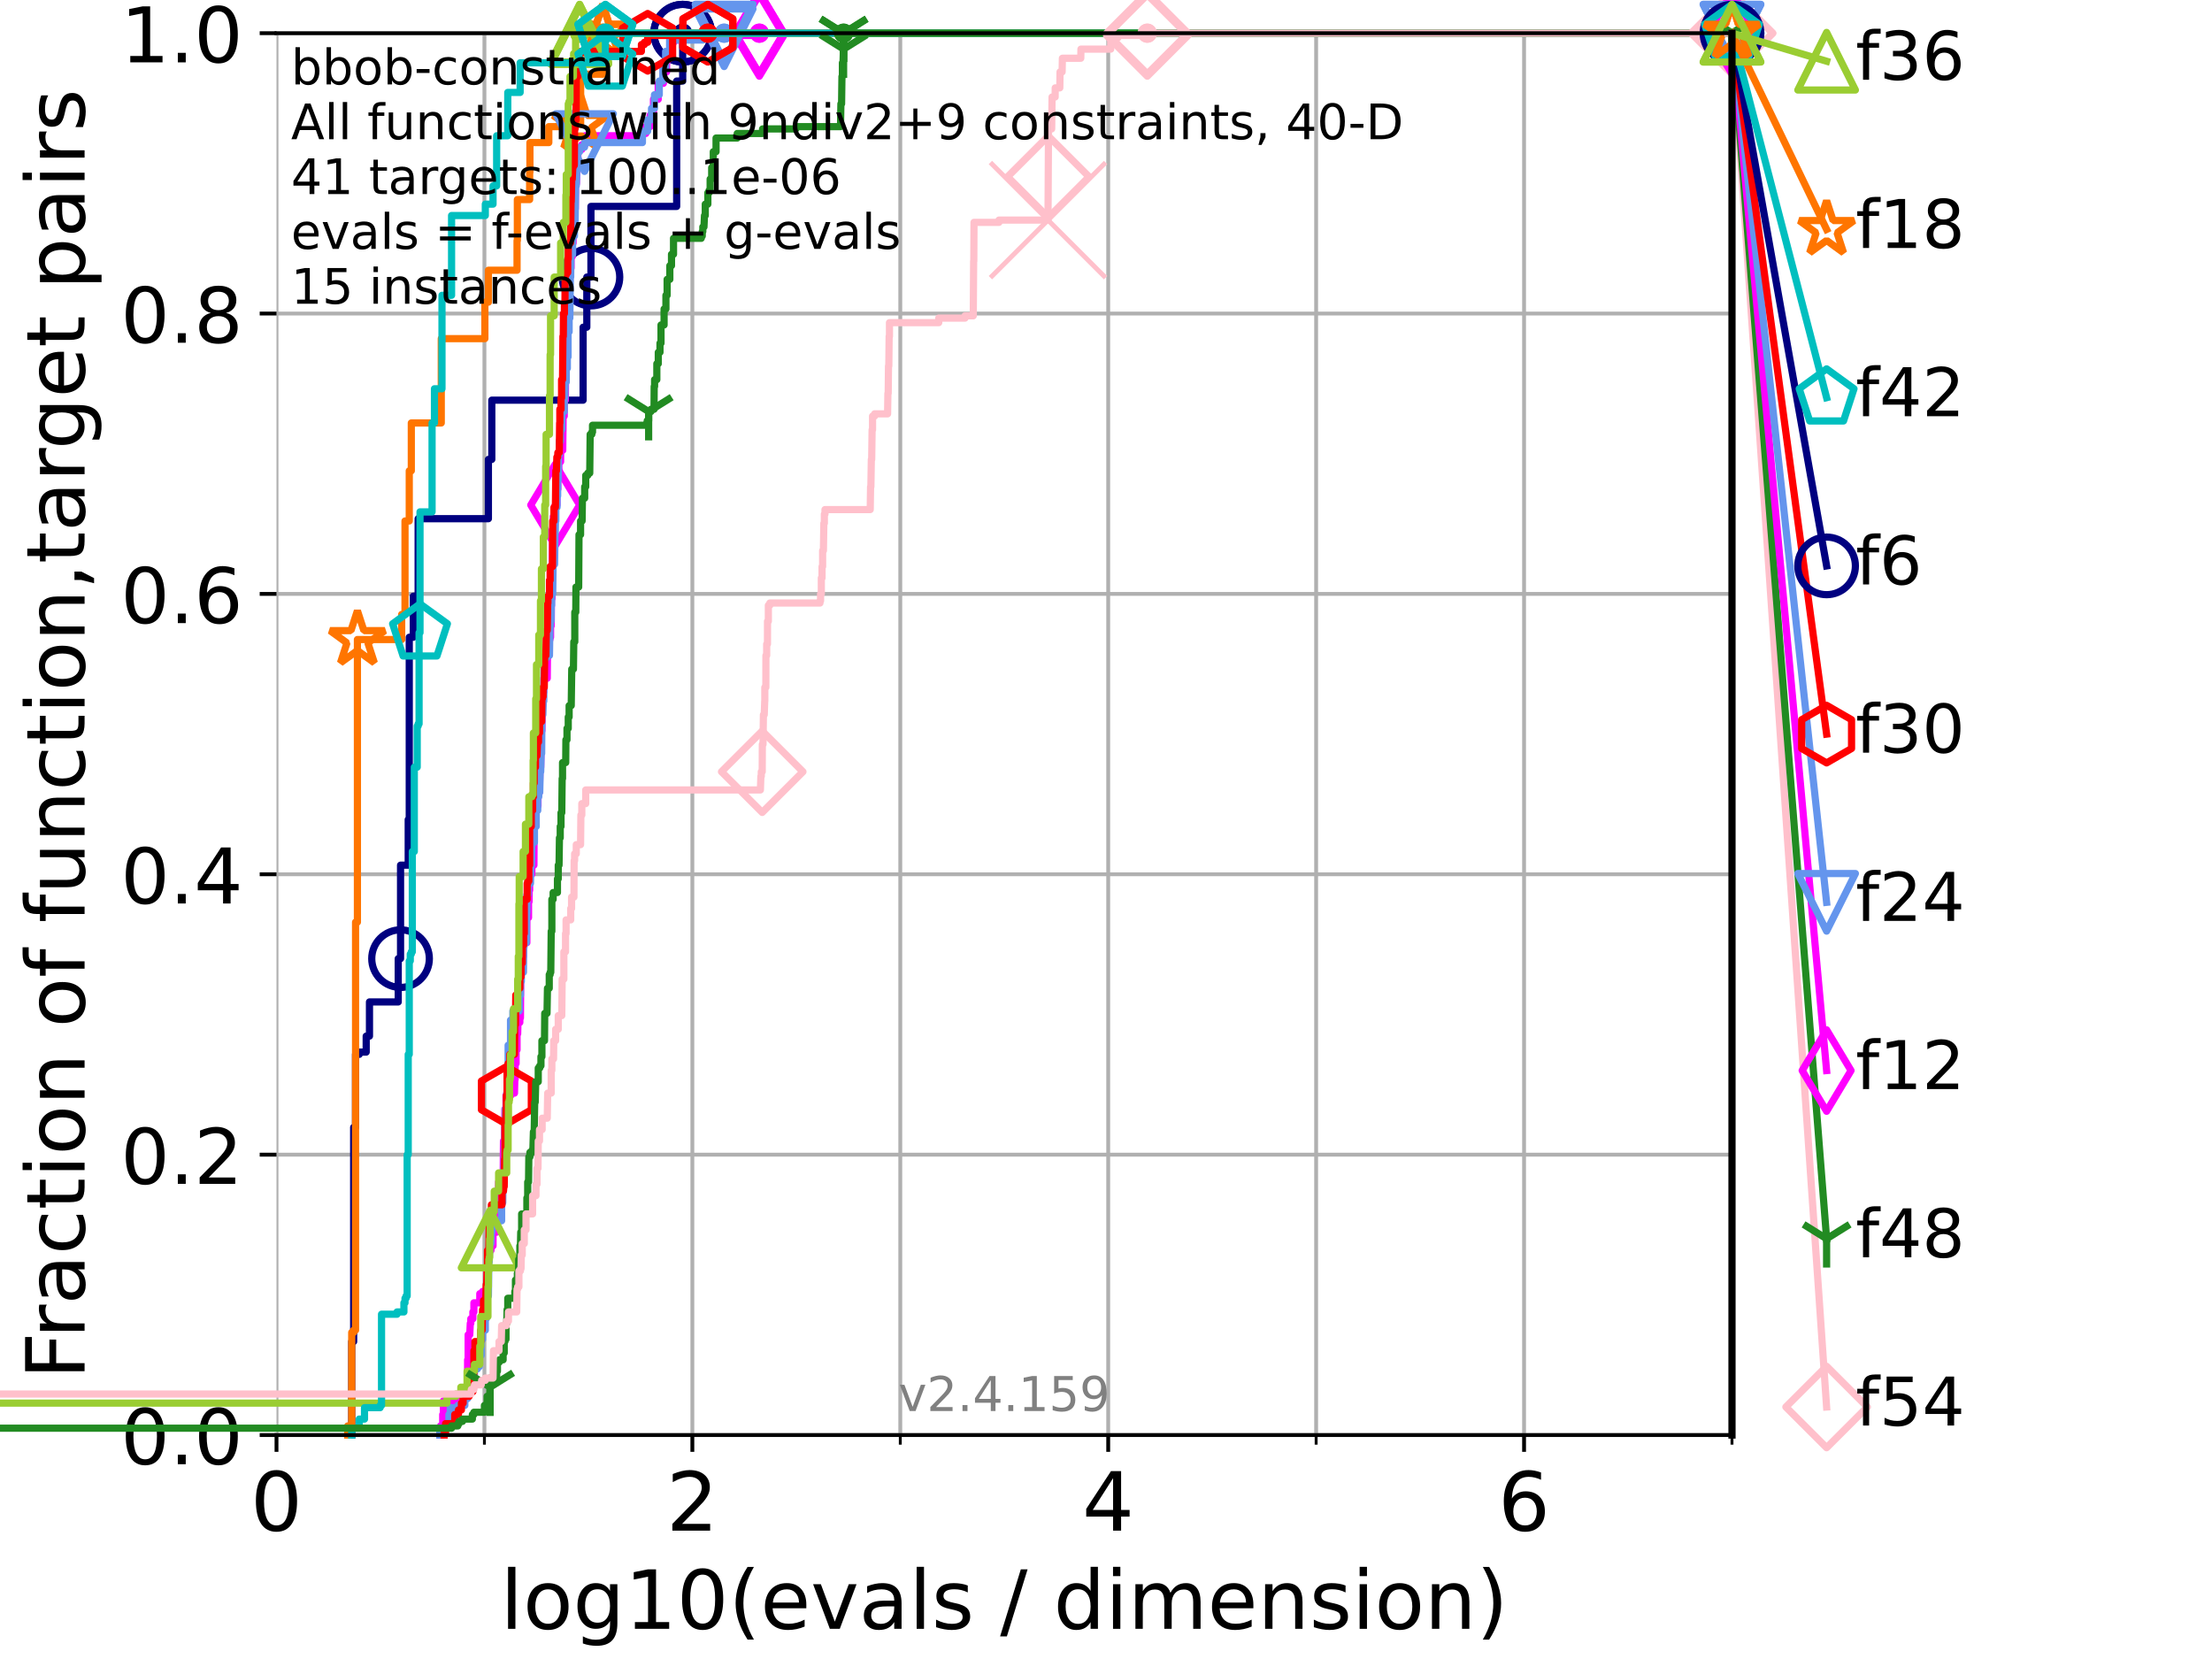 <?xml version="1.0" encoding="utf-8" standalone="no"?>
<!DOCTYPE svg PUBLIC "-//W3C//DTD SVG 1.1//EN"
  "http://www.w3.org/Graphics/SVG/1.1/DTD/svg11.dtd">
<!-- Created with matplotlib (https://matplotlib.org/) -->
<svg height="345.6pt" version="1.1" viewBox="0 0 460.8 345.6" width="460.8pt" xmlns="http://www.w3.org/2000/svg" xmlns:xlink="http://www.w3.org/1999/xlink">
 <defs>
  <style type="text/css">*{stroke-linecap:butt;stroke-linejoin:round;}</style>
 </defs>
 <g id="figure_1">
  <g id="patch_1">
   <path d="M 0 345.6 
L 460.8 345.6 
L 460.8 0 
L 0 0 
z
" style="fill:#ffffff;"/>
  </g>
  <g id="axes_1">
   <g id="patch_2">
    <path d="M 57.6 298.944 
L 360.806 298.944 
L 360.806 6.912 
L 57.6 6.912 
z
" style="fill:#ffffff;"/>
   </g>
   <g id="matplotlib.axis_1">
    <g id="xtick_1">
     <g id="line2d_1">
      <path clip-path="url(#pc041c891ba)" d="M 57.6 298.944 
L 57.6 6.912 
" style="fill:none;stroke:#b0b0b0;stroke-linecap:square;stroke-width:0.8;"/>
     </g>
     <g id="line2d_2">
      <defs>
       <path d="M 0 0 
L 0 3.5 
" id="m870035080a" style="stroke:#000000;stroke-width:0.8;"/>
      </defs>
      <g>
       <use style="stroke:#000000;stroke-width:0.8;" x="57.6" xlink:href="#m870035080a" y="298.944"/>
      </g>
     </g>
     <g id="text_1">
      <!-- 0 -->
      <g transform="translate(52.192 318.861)scale(0.17 -0.17)">
       <defs>
        <path d="M 31.781 66.406 
Q 24.172 66.406 20.328 58.906 
Q 16.5 51.422 16.5 36.375 
Q 16.5 21.391 20.328 13.891 
Q 24.172 6.391 31.781 6.391 
Q 39.453 6.391 43.281 13.891 
Q 47.125 21.391 47.125 36.375 
Q 47.125 51.422 43.281 58.906 
Q 39.453 66.406 31.781 66.406 
z
M 31.781 74.219 
Q 44.047 74.219 50.516 64.516 
Q 56.984 54.828 56.984 36.375 
Q 56.984 17.969 50.516 8.266 
Q 44.047 -1.422 31.781 -1.422 
Q 19.531 -1.422 13.062 8.266 
Q 6.594 17.969 6.594 36.375 
Q 6.594 54.828 13.062 64.516 
Q 19.531 74.219 31.781 74.219 
z
" id="DejaVuSans-48"/>
       </defs>
       <use xlink:href="#DejaVuSans-48"/>
      </g>
     </g>
    </g>
    <g id="xtick_2">
     <g id="line2d_3">
      <path clip-path="url(#pc041c891ba)" d="M 144.23 298.944 
L 144.23 6.912 
" style="fill:none;stroke:#b0b0b0;stroke-linecap:square;stroke-width:0.8;"/>
     </g>
     <g id="line2d_4">
      <g>
       <use style="stroke:#000000;stroke-width:0.8;" x="144.23" xlink:href="#m870035080a" y="298.944"/>
      </g>
     </g>
     <g id="text_2">
      <!-- 2 -->
      <g transform="translate(138.822 318.861)scale(0.17 -0.17)">
       <defs>
        <path d="M 19.188 8.297 
L 53.609 8.297 
L 53.609 0 
L 7.328 0 
L 7.328 8.297 
Q 12.938 14.109 22.625 23.891 
Q 32.328 33.688 34.812 36.531 
Q 39.547 41.844 41.422 45.531 
Q 43.312 49.219 43.312 52.781 
Q 43.312 58.594 39.234 62.25 
Q 35.156 65.922 28.609 65.922 
Q 23.969 65.922 18.812 64.312 
Q 13.672 62.703 7.812 59.422 
L 7.812 69.391 
Q 13.766 71.781 18.938 73 
Q 24.125 74.219 28.422 74.219 
Q 39.75 74.219 46.484 68.547 
Q 53.219 62.891 53.219 53.422 
Q 53.219 48.922 51.531 44.891 
Q 49.859 40.875 45.406 35.406 
Q 44.188 33.984 37.641 27.219 
Q 31.109 20.453 19.188 8.297 
z
" id="DejaVuSans-50"/>
       </defs>
       <use xlink:href="#DejaVuSans-50"/>
      </g>
     </g>
    </g>
    <g id="xtick_3">
     <g id="line2d_5">
      <path clip-path="url(#pc041c891ba)" d="M 230.861 298.944 
L 230.861 6.912 
" style="fill:none;stroke:#b0b0b0;stroke-linecap:square;stroke-width:0.8;"/>
     </g>
     <g id="line2d_6">
      <g>
       <use style="stroke:#000000;stroke-width:0.8;" x="230.861" xlink:href="#m870035080a" y="298.944"/>
      </g>
     </g>
     <g id="text_3">
      <!-- 4 -->
      <g transform="translate(225.453 318.861)scale(0.17 -0.17)">
       <defs>
        <path d="M 37.797 64.312 
L 12.891 25.391 
L 37.797 25.391 
z
M 35.203 72.906 
L 47.609 72.906 
L 47.609 25.391 
L 58.016 25.391 
L 58.016 17.188 
L 47.609 17.188 
L 47.609 0 
L 37.797 0 
L 37.797 17.188 
L 4.891 17.188 
L 4.891 26.703 
z
" id="DejaVuSans-52"/>
       </defs>
       <use xlink:href="#DejaVuSans-52"/>
      </g>
     </g>
    </g>
    <g id="xtick_4">
     <g id="line2d_7">
      <path clip-path="url(#pc041c891ba)" d="M 317.491 298.944 
L 317.491 6.912 
" style="fill:none;stroke:#b0b0b0;stroke-linecap:square;stroke-width:0.8;"/>
     </g>
     <g id="line2d_8">
      <g>
       <use style="stroke:#000000;stroke-width:0.8;" x="317.491" xlink:href="#m870035080a" y="298.944"/>
      </g>
     </g>
     <g id="text_4">
      <!-- 6 -->
      <g transform="translate(312.083 318.861)scale(0.17 -0.17)">
       <defs>
        <path d="M 33.016 40.375 
Q 26.375 40.375 22.484 35.828 
Q 18.609 31.297 18.609 23.391 
Q 18.609 15.531 22.484 10.953 
Q 26.375 6.391 33.016 6.391 
Q 39.656 6.391 43.531 10.953 
Q 47.406 15.531 47.406 23.391 
Q 47.406 31.297 43.531 35.828 
Q 39.656 40.375 33.016 40.375 
z
M 52.594 71.297 
L 52.594 62.312 
Q 48.875 64.062 45.094 64.984 
Q 41.312 65.922 37.594 65.922 
Q 27.828 65.922 22.672 59.328 
Q 17.531 52.734 16.797 39.406 
Q 19.672 43.656 24.016 45.922 
Q 28.375 48.188 33.594 48.188 
Q 44.578 48.188 50.953 41.516 
Q 57.328 34.859 57.328 23.391 
Q 57.328 12.156 50.688 5.359 
Q 44.047 -1.422 33.016 -1.422 
Q 20.359 -1.422 13.672 8.266 
Q 6.984 17.969 6.984 36.375 
Q 6.984 53.656 15.188 63.938 
Q 23.391 74.219 37.203 74.219 
Q 40.922 74.219 44.703 73.484 
Q 48.484 72.75 52.594 71.297 
z
" id="DejaVuSans-54"/>
       </defs>
       <use xlink:href="#DejaVuSans-54"/>
      </g>
     </g>
    </g>
    <g id="xtick_5">
     <g id="line2d_9">
      <path clip-path="url(#pc041c891ba)" d="M 100.915 298.944 
L 100.915 6.912 
" style="fill:none;stroke:#b0b0b0;stroke-linecap:square;stroke-width:0.8;"/>
     </g>
     <g id="line2d_10">
      <defs>
       <path d="M 0 0 
L 0 2 
" id="mb3718a28a9" style="stroke:#000000;stroke-width:0.6;"/>
      </defs>
      <g>
       <use style="stroke:#000000;stroke-width:0.6;" x="100.915" xlink:href="#mb3718a28a9" y="298.944"/>
      </g>
     </g>
    </g>
    <g id="xtick_6">
     <g id="line2d_11">
      <path clip-path="url(#pc041c891ba)" d="M 187.546 298.944 
L 187.546 6.912 
" style="fill:none;stroke:#b0b0b0;stroke-linecap:square;stroke-width:0.8;"/>
     </g>
     <g id="line2d_12">
      <g>
       <use style="stroke:#000000;stroke-width:0.6;" x="187.546" xlink:href="#mb3718a28a9" y="298.944"/>
      </g>
     </g>
    </g>
    <g id="xtick_7">
     <g id="line2d_13">
      <path clip-path="url(#pc041c891ba)" d="M 274.176 298.944 
L 274.176 6.912 
" style="fill:none;stroke:#b0b0b0;stroke-linecap:square;stroke-width:0.8;"/>
     </g>
     <g id="line2d_14">
      <g>
       <use style="stroke:#000000;stroke-width:0.6;" x="274.176" xlink:href="#mb3718a28a9" y="298.944"/>
      </g>
     </g>
    </g>
    <g id="xtick_8">
     <g id="line2d_15">
      <path clip-path="url(#pc041c891ba)" d="M 360.806 298.944 
L 360.806 6.912 
" style="fill:none;stroke:#b0b0b0;stroke-linecap:square;stroke-width:0.8;"/>
     </g>
     <g id="line2d_16">
      <g>
       <use style="stroke:#000000;stroke-width:0.6;" x="360.806" xlink:href="#mb3718a28a9" y="298.944"/>
      </g>
     </g>
    </g>
    <g id="text_5">
     <!-- log10(evals / dimension) -->
     <g transform="translate(104.239 339.314)scale(0.17 -0.17)">
      <defs>
       <path d="M 9.422 75.984 
L 18.406 75.984 
L 18.406 0 
L 9.422 0 
z
" id="DejaVuSans-108"/>
       <path d="M 30.609 48.391 
Q 23.391 48.391 19.188 42.75 
Q 14.984 37.109 14.984 27.297 
Q 14.984 17.484 19.156 11.844 
Q 23.344 6.203 30.609 6.203 
Q 37.797 6.203 41.984 11.859 
Q 46.188 17.531 46.188 27.297 
Q 46.188 37.016 41.984 42.703 
Q 37.797 48.391 30.609 48.391 
z
M 30.609 56 
Q 42.328 56 49.016 48.375 
Q 55.719 40.766 55.719 27.297 
Q 55.719 13.875 49.016 6.219 
Q 42.328 -1.422 30.609 -1.422 
Q 18.844 -1.422 12.172 6.219 
Q 5.516 13.875 5.516 27.297 
Q 5.516 40.766 12.172 48.375 
Q 18.844 56 30.609 56 
z
" id="DejaVuSans-111"/>
       <path d="M 45.406 27.984 
Q 45.406 37.75 41.375 43.109 
Q 37.359 48.484 30.078 48.484 
Q 22.859 48.484 18.828 43.109 
Q 14.797 37.75 14.797 27.984 
Q 14.797 18.266 18.828 12.891 
Q 22.859 7.516 30.078 7.516 
Q 37.359 7.516 41.375 12.891 
Q 45.406 18.266 45.406 27.984 
z
M 54.391 6.781 
Q 54.391 -7.172 48.188 -13.984 
Q 42 -20.797 29.203 -20.797 
Q 24.469 -20.797 20.266 -20.094 
Q 16.062 -19.391 12.109 -17.922 
L 12.109 -9.188 
Q 16.062 -11.328 19.922 -12.344 
Q 23.781 -13.375 27.781 -13.375 
Q 36.625 -13.375 41.016 -8.766 
Q 45.406 -4.156 45.406 5.172 
L 45.406 9.625 
Q 42.625 4.781 38.281 2.391 
Q 33.938 0 27.875 0 
Q 17.828 0 11.672 7.656 
Q 5.516 15.328 5.516 27.984 
Q 5.516 40.672 11.672 48.328 
Q 17.828 56 27.875 56 
Q 33.938 56 38.281 53.609 
Q 42.625 51.219 45.406 46.391 
L 45.406 54.688 
L 54.391 54.688 
z
" id="DejaVuSans-103"/>
       <path d="M 12.406 8.297 
L 28.516 8.297 
L 28.516 63.922 
L 10.984 60.406 
L 10.984 69.391 
L 28.422 72.906 
L 38.281 72.906 
L 38.281 8.297 
L 54.391 8.297 
L 54.391 0 
L 12.406 0 
z
" id="DejaVuSans-49"/>
       <path d="M 31 75.875 
Q 24.469 64.656 21.281 53.656 
Q 18.109 42.672 18.109 31.391 
Q 18.109 20.125 21.312 9.062 
Q 24.516 -2 31 -13.188 
L 23.188 -13.188 
Q 15.875 -1.703 12.234 9.375 
Q 8.594 20.453 8.594 31.391 
Q 8.594 42.281 12.203 53.312 
Q 15.828 64.359 23.188 75.875 
z
" id="DejaVuSans-40"/>
       <path d="M 56.203 29.594 
L 56.203 25.203 
L 14.891 25.203 
Q 15.484 15.922 20.484 11.062 
Q 25.484 6.203 34.422 6.203 
Q 39.594 6.203 44.453 7.469 
Q 49.312 8.734 54.109 11.281 
L 54.109 2.781 
Q 49.266 0.734 44.188 -0.344 
Q 39.109 -1.422 33.891 -1.422 
Q 20.797 -1.422 13.156 6.188 
Q 5.516 13.812 5.516 26.812 
Q 5.516 40.234 12.766 48.109 
Q 20.016 56 32.328 56 
Q 43.359 56 49.781 48.891 
Q 56.203 41.797 56.203 29.594 
z
M 47.219 32.234 
Q 47.125 39.594 43.094 43.984 
Q 39.062 48.391 32.422 48.391 
Q 24.906 48.391 20.391 44.141 
Q 15.875 39.891 15.188 32.172 
z
" id="DejaVuSans-101"/>
       <path d="M 2.984 54.688 
L 12.5 54.688 
L 29.594 8.797 
L 46.688 54.688 
L 56.203 54.688 
L 35.688 0 
L 23.484 0 
z
" id="DejaVuSans-118"/>
       <path d="M 34.281 27.484 
Q 23.391 27.484 19.188 25 
Q 14.984 22.516 14.984 16.5 
Q 14.984 11.719 18.141 8.906 
Q 21.297 6.109 26.703 6.109 
Q 34.188 6.109 38.703 11.406 
Q 43.219 16.703 43.219 25.484 
L 43.219 27.484 
z
M 52.203 31.203 
L 52.203 0 
L 43.219 0 
L 43.219 8.297 
Q 40.141 3.328 35.547 0.953 
Q 30.953 -1.422 24.312 -1.422 
Q 15.922 -1.422 10.953 3.297 
Q 6 8.016 6 15.922 
Q 6 25.141 12.172 29.828 
Q 18.359 34.516 30.609 34.516 
L 43.219 34.516 
L 43.219 35.406 
Q 43.219 41.609 39.141 45 
Q 35.062 48.391 27.688 48.391 
Q 23 48.391 18.547 47.266 
Q 14.109 46.141 10.016 43.891 
L 10.016 52.203 
Q 14.938 54.109 19.578 55.047 
Q 24.219 56 28.609 56 
Q 40.484 56 46.344 49.844 
Q 52.203 43.703 52.203 31.203 
z
" id="DejaVuSans-97"/>
       <path d="M 44.281 53.078 
L 44.281 44.578 
Q 40.484 46.531 36.375 47.5 
Q 32.281 48.484 27.875 48.484 
Q 21.188 48.484 17.844 46.438 
Q 14.5 44.391 14.5 40.281 
Q 14.5 37.156 16.891 35.375 
Q 19.281 33.594 26.516 31.984 
L 29.594 31.297 
Q 39.156 29.25 43.188 25.516 
Q 47.219 21.781 47.219 15.094 
Q 47.219 7.469 41.188 3.016 
Q 35.156 -1.422 24.609 -1.422 
Q 20.219 -1.422 15.453 -0.562 
Q 10.688 0.297 5.422 2 
L 5.422 11.281 
Q 10.406 8.688 15.234 7.391 
Q 20.062 6.109 24.812 6.109 
Q 31.156 6.109 34.562 8.281 
Q 37.984 10.453 37.984 14.406 
Q 37.984 18.062 35.516 20.016 
Q 33.062 21.969 24.703 23.781 
L 21.578 24.516 
Q 13.234 26.266 9.516 29.906 
Q 5.812 33.547 5.812 39.891 
Q 5.812 47.609 11.281 51.797 
Q 16.75 56 26.812 56 
Q 31.781 56 36.172 55.266 
Q 40.578 54.547 44.281 53.078 
z
" id="DejaVuSans-115"/>
       <path id="DejaVuSans-32"/>
       <path d="M 25.391 72.906 
L 33.688 72.906 
L 8.297 -9.281 
L 0 -9.281 
z
" id="DejaVuSans-47"/>
       <path d="M 45.406 46.391 
L 45.406 75.984 
L 54.391 75.984 
L 54.391 0 
L 45.406 0 
L 45.406 8.203 
Q 42.578 3.328 38.25 0.953 
Q 33.938 -1.422 27.875 -1.422 
Q 17.969 -1.422 11.734 6.484 
Q 5.516 14.406 5.516 27.297 
Q 5.516 40.188 11.734 48.094 
Q 17.969 56 27.875 56 
Q 33.938 56 38.25 53.625 
Q 42.578 51.266 45.406 46.391 
z
M 14.797 27.297 
Q 14.797 17.391 18.875 11.75 
Q 22.953 6.109 30.078 6.109 
Q 37.203 6.109 41.297 11.75 
Q 45.406 17.391 45.406 27.297 
Q 45.406 37.203 41.297 42.844 
Q 37.203 48.484 30.078 48.484 
Q 22.953 48.484 18.875 42.844 
Q 14.797 37.203 14.797 27.297 
z
" id="DejaVuSans-100"/>
       <path d="M 9.422 54.688 
L 18.406 54.688 
L 18.406 0 
L 9.422 0 
z
M 9.422 75.984 
L 18.406 75.984 
L 18.406 64.594 
L 9.422 64.594 
z
" id="DejaVuSans-105"/>
       <path d="M 52 44.188 
Q 55.375 50.25 60.062 53.125 
Q 64.75 56 71.094 56 
Q 79.641 56 84.281 50.016 
Q 88.922 44.047 88.922 33.016 
L 88.922 0 
L 79.891 0 
L 79.891 32.719 
Q 79.891 40.578 77.094 44.375 
Q 74.312 48.188 68.609 48.188 
Q 61.625 48.188 57.562 43.547 
Q 53.516 38.922 53.516 30.906 
L 53.516 0 
L 44.484 0 
L 44.484 32.719 
Q 44.484 40.625 41.703 44.406 
Q 38.922 48.188 33.109 48.188 
Q 26.219 48.188 22.156 43.531 
Q 18.109 38.875 18.109 30.906 
L 18.109 0 
L 9.078 0 
L 9.078 54.688 
L 18.109 54.688 
L 18.109 46.188 
Q 21.188 51.219 25.484 53.609 
Q 29.781 56 35.688 56 
Q 41.656 56 45.828 52.969 
Q 50 49.953 52 44.188 
z
" id="DejaVuSans-109"/>
       <path d="M 54.891 33.016 
L 54.891 0 
L 45.906 0 
L 45.906 32.719 
Q 45.906 40.484 42.875 44.328 
Q 39.844 48.188 33.797 48.188 
Q 26.516 48.188 22.312 43.547 
Q 18.109 38.922 18.109 30.906 
L 18.109 0 
L 9.078 0 
L 9.078 54.688 
L 18.109 54.688 
L 18.109 46.188 
Q 21.344 51.125 25.703 53.562 
Q 30.078 56 35.797 56 
Q 45.219 56 50.047 50.172 
Q 54.891 44.344 54.891 33.016 
z
" id="DejaVuSans-110"/>
       <path d="M 8.016 75.875 
L 15.828 75.875 
Q 23.141 64.359 26.781 53.312 
Q 30.422 42.281 30.422 31.391 
Q 30.422 20.453 26.781 9.375 
Q 23.141 -1.703 15.828 -13.188 
L 8.016 -13.188 
Q 14.5 -2 17.703 9.062 
Q 20.906 20.125 20.906 31.391 
Q 20.906 42.672 17.703 53.656 
Q 14.5 64.656 8.016 75.875 
z
" id="DejaVuSans-41"/>
      </defs>
      <use xlink:href="#DejaVuSans-108"/>
      <use x="27.783" xlink:href="#DejaVuSans-111"/>
      <use x="88.965" xlink:href="#DejaVuSans-103"/>
      <use x="152.441" xlink:href="#DejaVuSans-49"/>
      <use x="216.064" xlink:href="#DejaVuSans-48"/>
      <use x="279.688" xlink:href="#DejaVuSans-40"/>
      <use x="318.701" xlink:href="#DejaVuSans-101"/>
      <use x="380.225" xlink:href="#DejaVuSans-118"/>
      <use x="439.404" xlink:href="#DejaVuSans-97"/>
      <use x="500.684" xlink:href="#DejaVuSans-108"/>
      <use x="528.467" xlink:href="#DejaVuSans-115"/>
      <use x="580.566" xlink:href="#DejaVuSans-32"/>
      <use x="612.354" xlink:href="#DejaVuSans-47"/>
      <use x="646.045" xlink:href="#DejaVuSans-32"/>
      <use x="677.832" xlink:href="#DejaVuSans-100"/>
      <use x="741.309" xlink:href="#DejaVuSans-105"/>
      <use x="769.092" xlink:href="#DejaVuSans-109"/>
      <use x="866.504" xlink:href="#DejaVuSans-101"/>
      <use x="928.027" xlink:href="#DejaVuSans-110"/>
      <use x="991.406" xlink:href="#DejaVuSans-115"/>
      <use x="1043.506" xlink:href="#DejaVuSans-105"/>
      <use x="1071.289" xlink:href="#DejaVuSans-111"/>
      <use x="1132.471" xlink:href="#DejaVuSans-110"/>
      <use x="1195.85" xlink:href="#DejaVuSans-41"/>
     </g>
    </g>
   </g>
   <g id="matplotlib.axis_2">
    <g id="ytick_1">
     <g id="line2d_17">
      <path clip-path="url(#pc041c891ba)" d="M 57.6 298.944 
L 360.806 298.944 
" style="fill:none;stroke:#b0b0b0;stroke-linecap:square;stroke-width:0.8;"/>
     </g>
     <g id="line2d_18">
      <defs>
       <path d="M 0 0 
L -3.5 0 
" id="m782316b69d" style="stroke:#000000;stroke-width:0.8;"/>
      </defs>
      <g>
       <use style="stroke:#000000;stroke-width:0.8;" x="57.6" xlink:href="#m782316b69d" y="298.944"/>
      </g>
     </g>
     <g id="text_6">
      <!-- 0.0 -->
      <g transform="translate(25.155 305.023)scale(0.16 -0.16)">
       <defs>
        <path d="M 10.688 12.406 
L 21 12.406 
L 21 0 
L 10.688 0 
z
" id="DejaVuSans-46"/>
       </defs>
       <use xlink:href="#DejaVuSans-48"/>
       <use x="63.623" xlink:href="#DejaVuSans-46"/>
       <use x="95.41" xlink:href="#DejaVuSans-48"/>
      </g>
     </g>
    </g>
    <g id="ytick_2">
     <g id="line2d_19">
      <path clip-path="url(#pc041c891ba)" d="M 57.6 240.538 
L 360.806 240.538 
" style="fill:none;stroke:#b0b0b0;stroke-linecap:square;stroke-width:0.8;"/>
     </g>
     <g id="line2d_20">
      <g>
       <use style="stroke:#000000;stroke-width:0.8;" x="57.6" xlink:href="#m782316b69d" y="240.538"/>
      </g>
     </g>
     <g id="text_7">
      <!-- 0.2 -->
      <g transform="translate(25.155 246.616)scale(0.16 -0.16)">
       <use xlink:href="#DejaVuSans-48"/>
       <use x="63.623" xlink:href="#DejaVuSans-46"/>
       <use x="95.41" xlink:href="#DejaVuSans-50"/>
      </g>
     </g>
    </g>
    <g id="ytick_3">
     <g id="line2d_21">
      <path clip-path="url(#pc041c891ba)" d="M 57.6 182.131 
L 360.806 182.131 
" style="fill:none;stroke:#b0b0b0;stroke-linecap:square;stroke-width:0.8;"/>
     </g>
     <g id="line2d_22">
      <g>
       <use style="stroke:#000000;stroke-width:0.8;" x="57.6" xlink:href="#m782316b69d" y="182.131"/>
      </g>
     </g>
     <g id="text_8">
      <!-- 0.4 -->
      <g transform="translate(25.155 188.21)scale(0.16 -0.16)">
       <use xlink:href="#DejaVuSans-48"/>
       <use x="63.623" xlink:href="#DejaVuSans-46"/>
       <use x="95.41" xlink:href="#DejaVuSans-52"/>
      </g>
     </g>
    </g>
    <g id="ytick_4">
     <g id="line2d_23">
      <path clip-path="url(#pc041c891ba)" d="M 57.6 123.725 
L 360.806 123.725 
" style="fill:none;stroke:#b0b0b0;stroke-linecap:square;stroke-width:0.8;"/>
     </g>
     <g id="line2d_24">
      <g>
       <use style="stroke:#000000;stroke-width:0.8;" x="57.6" xlink:href="#m782316b69d" y="123.725"/>
      </g>
     </g>
     <g id="text_9">
      <!-- 0.6 -->
      <g transform="translate(25.155 129.804)scale(0.16 -0.16)">
       <use xlink:href="#DejaVuSans-48"/>
       <use x="63.623" xlink:href="#DejaVuSans-46"/>
       <use x="95.41" xlink:href="#DejaVuSans-54"/>
      </g>
     </g>
    </g>
    <g id="ytick_5">
     <g id="line2d_25">
      <path clip-path="url(#pc041c891ba)" d="M 57.6 65.318 
L 360.806 65.318 
" style="fill:none;stroke:#b0b0b0;stroke-linecap:square;stroke-width:0.8;"/>
     </g>
     <g id="line2d_26">
      <g>
       <use style="stroke:#000000;stroke-width:0.8;" x="57.6" xlink:href="#m782316b69d" y="65.318"/>
      </g>
     </g>
     <g id="text_10">
      <!-- 0.8 -->
      <g transform="translate(25.155 71.397)scale(0.16 -0.16)">
       <defs>
        <path d="M 31.781 34.625 
Q 24.75 34.625 20.719 30.859 
Q 16.703 27.094 16.703 20.516 
Q 16.703 13.922 20.719 10.156 
Q 24.75 6.391 31.781 6.391 
Q 38.812 6.391 42.859 10.172 
Q 46.922 13.969 46.922 20.516 
Q 46.922 27.094 42.891 30.859 
Q 38.875 34.625 31.781 34.625 
z
M 21.922 38.812 
Q 15.578 40.375 12.031 44.719 
Q 8.5 49.078 8.5 55.328 
Q 8.5 64.062 14.719 69.141 
Q 20.953 74.219 31.781 74.219 
Q 42.672 74.219 48.875 69.141 
Q 55.078 64.062 55.078 55.328 
Q 55.078 49.078 51.531 44.719 
Q 48 40.375 41.703 38.812 
Q 48.828 37.156 52.797 32.312 
Q 56.781 27.484 56.781 20.516 
Q 56.781 9.906 50.312 4.234 
Q 43.844 -1.422 31.781 -1.422 
Q 19.734 -1.422 13.25 4.234 
Q 6.781 9.906 6.781 20.516 
Q 6.781 27.484 10.781 32.312 
Q 14.797 37.156 21.922 38.812 
z
M 18.312 54.391 
Q 18.312 48.734 21.844 45.562 
Q 25.391 42.391 31.781 42.391 
Q 38.141 42.391 41.719 45.562 
Q 45.312 48.734 45.312 54.391 
Q 45.312 60.062 41.719 63.234 
Q 38.141 66.406 31.781 66.406 
Q 25.391 66.406 21.844 63.234 
Q 18.312 60.062 18.312 54.391 
z
" id="DejaVuSans-56"/>
       </defs>
       <use xlink:href="#DejaVuSans-48"/>
       <use x="63.623" xlink:href="#DejaVuSans-46"/>
       <use x="95.41" xlink:href="#DejaVuSans-56"/>
      </g>
     </g>
    </g>
    <g id="ytick_6">
     <g id="line2d_27">
      <path clip-path="url(#pc041c891ba)" d="M 57.6 6.912 
L 360.806 6.912 
" style="fill:none;stroke:#b0b0b0;stroke-linecap:square;stroke-width:0.8;"/>
     </g>
     <g id="line2d_28">
      <g>
       <use style="stroke:#000000;stroke-width:0.8;" x="57.6" xlink:href="#m782316b69d" y="6.912"/>
      </g>
     </g>
     <g id="text_11">
      <!-- 1.0 -->
      <g transform="translate(25.155 12.991)scale(0.16 -0.16)">
       <use xlink:href="#DejaVuSans-49"/>
       <use x="63.623" xlink:href="#DejaVuSans-46"/>
       <use x="95.41" xlink:href="#DejaVuSans-48"/>
      </g>
     </g>
    </g>
    <g id="text_12">
     <!-- Fraction of function,target pairs -->
     <g transform="translate(17.62 287.313)rotate(-90)scale(0.17 -0.17)">
      <defs>
       <path d="M 9.812 72.906 
L 51.703 72.906 
L 51.703 64.594 
L 19.672 64.594 
L 19.672 43.109 
L 48.578 43.109 
L 48.578 34.812 
L 19.672 34.812 
L 19.672 0 
L 9.812 0 
z
" id="DejaVuSans-70"/>
       <path d="M 41.109 46.297 
Q 39.594 47.172 37.812 47.578 
Q 36.031 48 33.891 48 
Q 26.266 48 22.188 43.047 
Q 18.109 38.094 18.109 28.812 
L 18.109 0 
L 9.078 0 
L 9.078 54.688 
L 18.109 54.688 
L 18.109 46.188 
Q 20.953 51.172 25.484 53.578 
Q 30.031 56 36.531 56 
Q 37.453 56 38.578 55.875 
Q 39.703 55.766 41.062 55.516 
z
" id="DejaVuSans-114"/>
       <path d="M 48.781 52.594 
L 48.781 44.188 
Q 44.969 46.297 41.141 47.344 
Q 37.312 48.391 33.406 48.391 
Q 24.656 48.391 19.812 42.844 
Q 14.984 37.312 14.984 27.297 
Q 14.984 17.281 19.812 11.734 
Q 24.656 6.203 33.406 6.203 
Q 37.312 6.203 41.141 7.25 
Q 44.969 8.297 48.781 10.406 
L 48.781 2.094 
Q 45.016 0.344 40.984 -0.531 
Q 36.969 -1.422 32.422 -1.422 
Q 20.062 -1.422 12.781 6.344 
Q 5.516 14.109 5.516 27.297 
Q 5.516 40.672 12.859 48.328 
Q 20.219 56 33.016 56 
Q 37.156 56 41.109 55.141 
Q 45.062 54.297 48.781 52.594 
z
" id="DejaVuSans-99"/>
       <path d="M 18.312 70.219 
L 18.312 54.688 
L 36.812 54.688 
L 36.812 47.703 
L 18.312 47.703 
L 18.312 18.016 
Q 18.312 11.328 20.141 9.422 
Q 21.969 7.516 27.594 7.516 
L 36.812 7.516 
L 36.812 0 
L 27.594 0 
Q 17.188 0 13.234 3.875 
Q 9.281 7.766 9.281 18.016 
L 9.281 47.703 
L 2.688 47.703 
L 2.688 54.688 
L 9.281 54.688 
L 9.281 70.219 
z
" id="DejaVuSans-116"/>
       <path d="M 37.109 75.984 
L 37.109 68.5 
L 28.516 68.5 
Q 23.688 68.5 21.797 66.547 
Q 19.922 64.594 19.922 59.516 
L 19.922 54.688 
L 34.719 54.688 
L 34.719 47.703 
L 19.922 47.703 
L 19.922 0 
L 10.891 0 
L 10.891 47.703 
L 2.297 47.703 
L 2.297 54.688 
L 10.891 54.688 
L 10.891 58.5 
Q 10.891 67.625 15.141 71.797 
Q 19.391 75.984 28.609 75.984 
z
" id="DejaVuSans-102"/>
       <path d="M 8.5 21.578 
L 8.5 54.688 
L 17.484 54.688 
L 17.484 21.922 
Q 17.484 14.156 20.5 10.266 
Q 23.531 6.391 29.594 6.391 
Q 36.859 6.391 41.078 11.031 
Q 45.312 15.672 45.312 23.688 
L 45.312 54.688 
L 54.297 54.688 
L 54.297 0 
L 45.312 0 
L 45.312 8.406 
Q 42.047 3.422 37.719 1 
Q 33.406 -1.422 27.688 -1.422 
Q 18.266 -1.422 13.375 4.438 
Q 8.5 10.297 8.5 21.578 
z
M 31.109 56 
z
" id="DejaVuSans-117"/>
       <path d="M 11.719 12.406 
L 22.016 12.406 
L 22.016 4 
L 14.016 -11.625 
L 7.719 -11.625 
L 11.719 4 
z
" id="DejaVuSans-44"/>
       <path d="M 18.109 8.203 
L 18.109 -20.797 
L 9.078 -20.797 
L 9.078 54.688 
L 18.109 54.688 
L 18.109 46.391 
Q 20.953 51.266 25.266 53.625 
Q 29.594 56 35.594 56 
Q 45.562 56 51.781 48.094 
Q 58.016 40.188 58.016 27.297 
Q 58.016 14.406 51.781 6.484 
Q 45.562 -1.422 35.594 -1.422 
Q 29.594 -1.422 25.266 0.953 
Q 20.953 3.328 18.109 8.203 
z
M 48.688 27.297 
Q 48.688 37.203 44.609 42.844 
Q 40.531 48.484 33.406 48.484 
Q 26.266 48.484 22.188 42.844 
Q 18.109 37.203 18.109 27.297 
Q 18.109 17.391 22.188 11.75 
Q 26.266 6.109 33.406 6.109 
Q 40.531 6.109 44.609 11.75 
Q 48.688 17.391 48.688 27.297 
z
" id="DejaVuSans-112"/>
      </defs>
      <use xlink:href="#DejaVuSans-70"/>
      <use x="50.27" xlink:href="#DejaVuSans-114"/>
      <use x="91.383" xlink:href="#DejaVuSans-97"/>
      <use x="152.662" xlink:href="#DejaVuSans-99"/>
      <use x="207.643" xlink:href="#DejaVuSans-116"/>
      <use x="246.852" xlink:href="#DejaVuSans-105"/>
      <use x="274.635" xlink:href="#DejaVuSans-111"/>
      <use x="335.816" xlink:href="#DejaVuSans-110"/>
      <use x="399.195" xlink:href="#DejaVuSans-32"/>
      <use x="430.982" xlink:href="#DejaVuSans-111"/>
      <use x="492.164" xlink:href="#DejaVuSans-102"/>
      <use x="527.369" xlink:href="#DejaVuSans-32"/>
      <use x="559.156" xlink:href="#DejaVuSans-102"/>
      <use x="594.361" xlink:href="#DejaVuSans-117"/>
      <use x="657.74" xlink:href="#DejaVuSans-110"/>
      <use x="721.119" xlink:href="#DejaVuSans-99"/>
      <use x="776.1" xlink:href="#DejaVuSans-116"/>
      <use x="815.309" xlink:href="#DejaVuSans-105"/>
      <use x="843.092" xlink:href="#DejaVuSans-111"/>
      <use x="904.273" xlink:href="#DejaVuSans-110"/>
      <use x="967.652" xlink:href="#DejaVuSans-44"/>
      <use x="999.439" xlink:href="#DejaVuSans-116"/>
      <use x="1038.648" xlink:href="#DejaVuSans-97"/>
      <use x="1099.928" xlink:href="#DejaVuSans-114"/>
      <use x="1139.291" xlink:href="#DejaVuSans-103"/>
      <use x="1202.768" xlink:href="#DejaVuSans-101"/>
      <use x="1264.291" xlink:href="#DejaVuSans-116"/>
      <use x="1303.5" xlink:href="#DejaVuSans-32"/>
      <use x="1335.287" xlink:href="#DejaVuSans-112"/>
      <use x="1398.764" xlink:href="#DejaVuSans-97"/>
      <use x="1460.043" xlink:href="#DejaVuSans-105"/>
      <use x="1487.826" xlink:href="#DejaVuSans-114"/>
      <use x="1528.939" xlink:href="#DejaVuSans-115"/>
     </g>
    </g>
   </g>
   <g id="line2d_29">
    <defs>
     <path d="M 0 1.5 
C 0.398 1.5 0.779 1.342 1.061 1.061 
C 1.342 0.779 1.5 0.398 1.5 0 
C 1.5 -0.398 1.342 -0.779 1.061 -1.061 
C 0.779 -1.342 0.398 -1.5 0 -1.5 
C -0.398 -1.5 -0.779 -1.342 -1.061 -1.061 
C -1.342 -0.779 -1.5 -0.398 -1.5 0 
C -1.5 0.398 -1.342 0.779 -1.061 1.061 
C -0.779 1.342 -0.398 1.5 0 1.5 
z
" id="m1638897fbd" style="stroke:#000080;"/>
    </defs>
    <g>
     <use style="fill:#000080;stroke:#000080;" x="142.217" xlink:href="#m1638897fbd" y="6.912"/>
     <use style="fill:#000080;stroke:#000080;" x="142.217" xlink:href="#m1638897fbd" y="6.912"/>
    </g>
   </g>
   <g id="line2d_30">
    <path d="M 73.268 298.944 
L 73.268 279.475 
L 73.673 279.475 
L 73.673 234.839 
L 74.069 234.839 
L 74.069 219.644 
L 74.837 219.644 
L 74.837 219.169 
L 76.285 219.169 
L 76.285 215.845 
L 76.969 215.845 
L 76.969 208.723 
L 82.959 208.723 
L 82.959 199.701 
L 83.442 199.701 
L 83.442 180.232 
L 85.039 180.232 
L 85.039 170.735 
L 85.256 170.735 
L 85.256 132.747 
L 86.102 132.747 
L 86.102 124.2 
L 87.108 124.2 
L 87.108 108.055 
L 101.743 108.055 
L 101.743 95.709 
L 102.45 95.709 
L 102.45 83.363 
L 121.472 83.363 
L 121.472 68.167 
L 122.244 68.167 
L 122.244 57.721 
L 123.102 57.721 
L 123.102 43.001 
L 140.962 43.001 
L 140.962 16.884 
L 142.217 16.884 
L 142.217 6.912 
L 360.806 6.912 
" style="fill:none;stroke:#000080;stroke-linecap:square;stroke-width:1.5;"/>
   </g>
   <g id="line2d_31">
    <defs>
     <path d="M 0 6 
C 1.591 6 3.117 5.368 4.243 4.243 
C 5.368 3.117 6 1.591 6 0 
C 6 -1.591 5.368 -3.117 4.243 -4.243 
C 3.117 -5.368 1.591 -6 0 -6 
C -1.591 -6 -3.117 -5.368 -4.243 -4.243 
C -5.368 -3.117 -6 -1.591 -6 0 
C -6 1.591 -5.368 3.117 -4.243 4.243 
C -3.117 5.368 -1.591 6 0 6 
z
" id="m96e1a1563e" style="stroke:#000080;stroke-width:1.5;"/>
    </defs>
    <g>
     <use style="fill-opacity:0;stroke:#000080;stroke-width:1.5;" x="83.442" xlink:href="#m96e1a1563e" y="199.701"/>
     <use style="fill-opacity:0;stroke:#000080;stroke-width:1.5;" x="123.102" xlink:href="#m96e1a1563e" y="57.721"/>
     <use style="fill-opacity:0;stroke:#000080;stroke-width:1.5;" x="142.217" xlink:href="#m96e1a1563e" y="6.912"/>
     <use style="fill-opacity:0;stroke:#000080;stroke-width:1.5;" x="142.217" xlink:href="#m96e1a1563e" y="6.912"/>
     <use style="fill-opacity:0;stroke:#000080;stroke-width:1.5;" x="360.806" xlink:href="#m96e1a1563e" y="6.912"/>
    </g>
   </g>
   <g id="line2d_32">
    <path style="fill:none;stroke:#000080;stroke-linecap:square;stroke-width:1.5;"/>
    <g/>
   </g>
   <g id="line2d_33">
    <defs>
     <path d="M 0 1.5 
C 0.398 1.5 0.779 1.342 1.061 1.061 
C 1.342 0.779 1.5 0.398 1.5 0 
C 1.5 -0.398 1.342 -0.779 1.061 -1.061 
C 0.779 -1.342 0.398 -1.5 0 -1.5 
C -0.398 -1.5 -0.779 -1.342 -1.061 -1.061 
C -1.342 -0.779 -1.5 -0.398 -1.5 0 
C -1.5 0.398 -1.342 0.779 -1.061 1.061 
C -0.779 1.342 -0.398 1.5 0 1.5 
z
" id="mc6e64e6151" style="stroke:#ff00ff;"/>
    </defs>
    <g>
     <use style="fill:#ff00ff;stroke:#ff00ff;" x="158.19" xlink:href="#mc6e64e6151" y="6.912"/>
     <use style="fill:#ff00ff;stroke:#ff00ff;" x="158.19" xlink:href="#mc6e64e6151" y="6.912"/>
    </g>
   </g>
   <g id="line2d_34">
    <path d="M 91.77 298.944 
L 91.77 297.045 
L 92.224 297.045 
L 92.224 294.67 
L 92.372 294.67 
L 92.372 291.821 
L 95.999 291.821 
L 95.999 291.346 
L 97.296 291.346 
L 97.296 289.922 
L 97.41 289.922 
L 97.41 283.274 
L 97.523 283.274 
L 97.523 278.051 
L 97.858 278.051 
L 97.968 275.676 
L 98.078 275.676 
L 98.078 274.727 
L 98.51 274.727 
L 98.51 273.302 
L 98.723 273.302 
L 98.723 271.403 
L 99.95 271.403 
L 99.95 269.503 
L 100.535 269.503 
L 100.535 269.029 
L 101.471 269.029 
L 101.471 264.755 
L 101.653 264.755 
L 101.743 260.481 
L 102.276 260.481 
L 102.276 259.532 
L 102.708 259.532 
L 102.708 256.682 
L 103.462 256.682 
L 103.462 253.359 
L 103.626 253.359 
L 103.626 250.984 
L 103.788 250.984 
L 103.869 246.236 
L 104.809 246.236 
L 104.886 237.689 
L 105.113 237.689 
L 105.188 231.041 
L 105.411 231.041 
L 105.411 228.192 
L 106.421 228.192 
L 106.421 227.717 
L 107.177 227.717 
L 107.245 224.868 
L 107.312 224.868 
L 107.312 221.544 
L 107.512 221.544 
L 107.512 218.695 
L 107.709 218.695 
L 107.709 215.371 
L 107.84 215.371 
L 107.905 212.996 
L 108.29 212.996 
L 108.29 212.047 
L 108.417 212.047 
L 108.48 202.55 
L 108.543 202.55 
L 108.543 199.226 
L 109.038 199.226 
L 109.038 196.377 
L 109.757 196.377 
L 109.757 191.153 
L 110.106 191.153 
L 110.106 187.829 
L 110.221 187.829 
L 110.221 185.455 
L 110.336 185.455 
L 110.336 182.131 
L 110.786 182.131 
L 110.786 180.232 
L 111.226 180.232 
L 111.281 171.21 
L 111.603 171.21 
L 111.603 167.886 
L 112.077 167.886 
L 112.077 165.037 
L 112.386 165.037 
L 112.488 159.813 
L 112.64 159.813 
L 112.74 152.216 
L 112.89 152.216 
L 112.989 144.143 
L 113.284 144.143 
L 113.284 141.294 
L 114.001 141.294 
L 114.048 136.071 
L 114.327 136.071 
L 114.327 133.222 
L 114.556 133.222 
L 114.556 132.747 
L 114.692 132.747 
L 114.692 130.373 
L 114.827 130.373 
L 114.872 124.674 
L 115.006 124.674 
L 115.095 113.278 
L 115.183 113.278 
L 115.271 107.58 
L 115.662 107.58 
L 115.662 105.206 
L 116.044 105.206 
L 116.044 101.882 
L 116.212 101.882 
L 116.212 99.033 
L 116.419 99.033 
L 116.419 96.184 
L 116.787 96.184 
L 116.787 93.809 
L 117.227 93.809 
L 117.306 86.687 
L 117.54 86.687 
L 117.54 83.363 
L 117.772 83.363 
L 117.849 73.391 
L 117.887 73.391 
L 117.963 61.52 
L 118.414 61.52 
L 118.414 58.196 
L 118.672 58.196 
L 118.672 55.821 
L 118.962 55.821 
L 118.962 53.447 
L 119.213 53.447 
L 119.213 50.598 
L 119.39 50.598 
L 119.39 47.749 
L 119.565 47.749 
L 119.565 47.274 
L 119.704 47.274 
L 119.808 43.475 
L 119.842 43.475 
L 119.876 38.252 
L 120.081 38.252 
L 120.149 35.878 
L 120.217 35.878 
L 120.217 33.504 
L 120.384 33.504 
L 120.384 31.129 
L 121.202 31.129 
L 121.202 30.18 
L 121.831 30.18 
L 121.831 28.28 
L 133.829 28.28 
L 133.829 27.805 
L 134.535 27.805 
L 134.535 26.381 
L 135.411 26.381 
L 135.426 24.007 
L 136.134 24.007 
L 136.134 20.683 
L 137.12 20.683 
L 137.12 17.359 
L 138.2 17.359 
L 138.2 14.984 
L 138.862 14.984 
L 138.862 11.186 
L 139.683 11.186 
L 139.683 8.811 
L 140.353 8.811 
L 140.353 8.337 
L 141.991 8.337 
L 141.991 7.387 
L 158.19 7.387 
L 158.19 6.912 
L 360.806 6.912 
L 360.806 6.912 
" style="fill:none;stroke:#ff00ff;stroke-linecap:square;stroke-width:1.5;"/>
   </g>
   <g id="line2d_35">
    <defs>
     <path d="M -0 8.485 
L 5.091 0 
L 0 -8.485 
L -5.091 -0 
z
" id="mb248ac700f" style="stroke:#ff00ff;stroke-linejoin:miter;stroke-width:1.5;"/>
    </defs>
    <g>
     <use style="fill-opacity:0;stroke:#ff00ff;stroke-linejoin:miter;stroke-width:1.5;" x="115.662" xlink:href="#mb248ac700f" y="105.206"/>
     <use style="fill-opacity:0;stroke:#ff00ff;stroke-linejoin:miter;stroke-width:1.5;" x="158.19" xlink:href="#mb248ac700f" y="7.387"/>
     <use style="fill-opacity:0;stroke:#ff00ff;stroke-linejoin:miter;stroke-width:1.5;" x="158.19" xlink:href="#mb248ac700f" y="6.912"/>
     <use style="fill-opacity:0;stroke:#ff00ff;stroke-linejoin:miter;stroke-width:1.5;" x="158.19" xlink:href="#mb248ac700f" y="6.912"/>
     <use style="fill-opacity:0;stroke:#ff00ff;stroke-linejoin:miter;stroke-width:1.5;" x="360.806" xlink:href="#mb248ac700f" y="6.912"/>
    </g>
   </g>
   <g id="line2d_36">
    <path style="fill:none;stroke:#ff00ff;stroke-linecap:square;stroke-width:1.5;"/>
    <g/>
   </g>
   <g id="line2d_37">
    <defs>
     <path d="M 0 1.5 
C 0.398 1.5 0.779 1.342 1.061 1.061 
C 1.342 0.779 1.5 0.398 1.5 0 
C 1.5 -0.398 1.342 -0.779 1.061 -1.061 
C 0.779 -1.342 0.398 -1.5 0 -1.5 
C -0.398 -1.5 -0.779 -1.342 -1.061 -1.061 
C -1.342 -0.779 -1.5 -0.398 -1.5 0 
C -1.5 0.398 -1.342 0.779 -1.061 1.061 
C -0.779 1.342 -0.398 1.5 0 1.5 
z
" id="m0e78973650" style="stroke:#ff7500;"/>
    </defs>
    <g>
     <use style="fill:#ff7500;stroke:#ff7500;" x="125.565" xlink:href="#m0e78973650" y="6.912"/>
     <use style="fill:#ff7500;stroke:#ff7500;" x="125.565" xlink:href="#m0e78973650" y="6.912"/>
    </g>
   </g>
   <g id="line2d_38">
    <path d="M 72.432 298.944 
L 72.432 297.045 
L 73.268 297.045 
L 73.268 277.576 
L 73.673 277.576 
L 73.673 277.101 
L 74.069 277.101 
L 74.069 192.103 
L 74.457 192.103 
L 74.457 133.222 
L 83.678 133.222 
L 83.678 127.998 
L 84.371 127.998 
L 84.371 108.53 
L 85.256 108.53 
L 85.256 98.083 
L 85.684 98.083 
L 85.684 88.111 
L 91.923 88.111 
L 91.923 70.542 
L 101.009 70.542 
L 101.009 62.944 
L 101.743 62.944 
L 101.743 56.296 
L 107.709 56.296 
L 107.709 50.123 
L 107.775 50.123 
L 107.775 41.576 
L 110.336 41.576 
L 110.336 35.878 
L 110.392 35.878 
L 110.392 29.705 
L 114.327 29.705 
L 114.327 26.381 
L 117.849 26.381 
L 117.849 25.906 
L 120.96 25.906 
L 120.96 15.459 
L 125.565 15.459 
L 125.565 6.912 
L 360.806 6.912 
" style="fill:none;stroke:#ff7500;stroke-linecap:square;stroke-width:1.5;"/>
   </g>
   <g id="line2d_39">
    <defs>
     <path d="M 0 -6 
L -1.347 -1.854 
L -5.706 -1.854 
L -2.18 0.708 
L -3.527 4.854 
L -0 2.292 
L 3.527 4.854 
L 2.18 0.708 
L 5.706 -1.854 
L 1.347 -1.854 
z
" id="m5d3df9f13a" style="stroke:#ff7500;stroke-linejoin:bevel;stroke-width:1.5;"/>
    </defs>
    <g>
     <use style="fill-opacity:0;stroke:#ff7500;stroke-linejoin:bevel;stroke-width:1.5;" x="74.457" xlink:href="#m5d3df9f13a" y="133.222"/>
     <use style="fill-opacity:0;stroke:#ff7500;stroke-linejoin:bevel;stroke-width:1.5;" x="120.96" xlink:href="#m5d3df9f13a" y="25.906"/>
     <use style="fill-opacity:0;stroke:#ff7500;stroke-linejoin:bevel;stroke-width:1.5;" x="125.565" xlink:href="#m5d3df9f13a" y="6.912"/>
     <use style="fill-opacity:0;stroke:#ff7500;stroke-linejoin:bevel;stroke-width:1.5;" x="125.565" xlink:href="#m5d3df9f13a" y="6.912"/>
     <use style="fill-opacity:0;stroke:#ff7500;stroke-linejoin:bevel;stroke-width:1.5;" x="360.806" xlink:href="#m5d3df9f13a" y="6.912"/>
    </g>
   </g>
   <g id="line2d_40">
    <path style="fill:none;stroke:#ff7500;stroke-linecap:square;stroke-width:1.5;"/>
    <g/>
   </g>
   <g id="line2d_41">
    <defs>
     <path d="M 0 1.5 
C 0.398 1.5 0.779 1.342 1.061 1.061 
C 1.342 0.779 1.5 0.398 1.5 0 
C 1.5 -0.398 1.342 -0.779 1.061 -1.061 
C 0.779 -1.342 0.398 -1.5 0 -1.5 
C -0.398 -1.5 -0.779 -1.342 -1.061 -1.061 
C -1.342 -0.779 -1.5 -0.398 -1.5 0 
C -1.5 0.398 -1.342 0.779 -1.061 1.061 
C -0.779 1.342 -0.398 1.5 0 1.5 
z
" id="m4339e2bf29" style="stroke:#6495ed;"/>
    </defs>
    <g>
     <use style="fill:#6495ed;stroke:#6495ed;" x="150.853" xlink:href="#m4339e2bf29" y="6.912"/>
     <use style="fill:#6495ed;stroke:#6495ed;" x="150.853" xlink:href="#m4339e2bf29" y="6.912"/>
    </g>
   </g>
   <g id="line2d_42">
    <path d="M 91.617 298.944 
L 91.617 297.519 
L 93.382 297.519 
L 93.382 296.57 
L 93.521 296.57 
L 93.521 294.67 
L 93.798 294.67 
L 93.798 293.246 
L 95.378 293.246 
L 95.378 292.771 
L 96.835 292.771 
L 96.835 291.346 
L 97.41 291.346 
L 97.41 288.497 
L 97.858 288.497 
L 97.858 288.022 
L 98.295 288.022 
L 98.403 286.598 
L 98.828 286.598 
L 98.828 285.173 
L 99.449 285.173 
L 99.449 284.699 
L 99.851 284.699 
L 99.851 282.324 
L 100.245 282.324 
L 100.245 279 
L 100.535 279 
L 100.535 277.101 
L 101.102 277.101 
L 101.102 274.727 
L 101.288 274.727 
L 101.288 272.352 
L 101.471 272.352 
L 101.471 269.978 
L 101.743 269.978 
L 101.833 262.855 
L 101.922 262.855 
L 102.011 259.057 
L 102.276 259.057 
L 102.363 256.682 
L 102.45 256.682 
L 102.45 254.308 
L 104.501 254.308 
L 104.501 250.509 
L 104.733 250.509 
L 104.809 244.811 
L 104.962 244.811 
L 105.037 241.487 
L 105.113 241.487 
L 105.188 234.839 
L 105.263 234.839 
L 105.263 231.041 
L 105.485 231.041 
L 105.559 227.717 
L 105.632 227.717 
L 105.705 223.443 
L 105.851 223.443 
L 105.851 217.745 
L 106.35 217.745 
L 106.35 212.522 
L 106.837 212.522 
L 106.837 210.622 
L 108.163 210.622 
L 108.163 207.298 
L 108.417 207.298 
L 108.417 204.449 
L 108.605 204.449 
L 108.605 202.55 
L 109.038 202.55 
L 109.099 197.326 
L 109.159 197.326 
L 109.159 196.377 
L 109.639 196.377 
L 109.698 190.204 
L 109.757 190.204 
L 109.757 186.405 
L 109.99 186.405 
L 109.99 184.031 
L 110.506 184.031 
L 110.562 180.232 
L 110.73 180.232 
L 110.786 175.483 
L 111.335 175.483 
L 111.335 172.159 
L 111.709 172.159 
L 111.709 168.835 
L 112.025 168.835 
L 112.025 165.986 
L 112.232 165.986 
L 112.283 165.037 
L 112.437 165.037 
L 112.539 160.763 
L 112.64 160.763 
L 112.74 156.964 
L 112.84 156.964 
L 112.89 148.892 
L 113.088 148.892 
L 113.186 146.043 
L 113.284 146.043 
L 113.333 137.021 
L 113.86 137.021 
L 113.86 136.546 
L 114.465 136.546 
L 114.556 130.373 
L 114.647 130.373 
L 114.647 129.423 
L 114.782 129.423 
L 114.827 126.099 
L 114.917 126.099 
L 114.917 123.725 
L 115.139 123.725 
L 115.227 117.552 
L 115.532 117.552 
L 115.619 111.379 
L 115.662 111.379 
L 115.705 108.53 
L 115.79 108.53 
L 115.79 105.681 
L 116.044 105.681 
L 116.044 103.306 
L 116.17 103.306 
L 116.17 99.982 
L 116.295 99.982 
L 116.295 94.759 
L 116.502 94.759 
L 116.502 91.91 
L 116.746 91.91 
L 116.746 89.536 
L 117.028 89.536 
L 117.068 85.737 
L 117.54 85.737 
L 117.54 82.888 
L 117.656 82.888 
L 117.734 79.564 
L 117.963 79.564 
L 117.963 76.715 
L 118.19 76.715 
L 118.19 74.341 
L 118.339 74.341 
L 118.339 69.117 
L 118.561 69.117 
L 118.561 66.268 
L 118.708 66.268 
L 118.817 57.721 
L 118.89 57.721 
L 118.926 52.972 
L 119.284 52.972 
L 119.284 49.174 
L 119.669 49.174 
L 119.669 46.799 
L 119.808 46.799 
L 119.911 38.727 
L 120.047 38.727 
L 120.149 35.878 
L 120.183 35.878 
L 120.183 32.554 
L 120.351 32.554 
L 120.351 31.604 
L 120.748 31.604 
L 120.814 30.654 
L 121.769 30.654 
L 121.769 29.705 
L 133.829 29.705 
L 133.829 27.33 
L 134.924 27.33 
L 134.924 24.956 
L 135.724 24.956 
L 135.724 22.582 
L 136.335 22.582 
L 136.335 19.733 
L 137.339 19.733 
L 137.339 16.884 
L 138.083 16.884 
L 138.083 14.035 
L 138.661 14.035 
L 138.661 10.711 
L 139.49 10.711 
L 139.49 8.337 
L 146.434 8.337 
L 146.434 7.862 
L 150.853 7.862 
L 150.853 6.912 
L 360.806 6.912 
L 360.806 6.912 
" style="fill:none;stroke:#6495ed;stroke-linecap:square;stroke-width:1.5;"/>
   </g>
   <g id="line2d_43">
    <defs>
     <path d="M -0 6 
L 6 -6 
L -6 -6 
z
" id="m2c39cb6c9b" style="stroke:#6495ed;stroke-linejoin:miter;stroke-width:1.5;"/>
    </defs>
    <g>
     <use style="fill-opacity:0;stroke:#6495ed;stroke-linejoin:miter;stroke-width:1.5;" x="121.769" xlink:href="#m2c39cb6c9b" y="29.705"/>
     <use style="fill-opacity:0;stroke:#6495ed;stroke-linejoin:miter;stroke-width:1.5;" x="150.853" xlink:href="#m2c39cb6c9b" y="7.862"/>
     <use style="fill-opacity:0;stroke:#6495ed;stroke-linejoin:miter;stroke-width:1.5;" x="150.853" xlink:href="#m2c39cb6c9b" y="6.912"/>
     <use style="fill-opacity:0;stroke:#6495ed;stroke-linejoin:miter;stroke-width:1.5;" x="150.853" xlink:href="#m2c39cb6c9b" y="6.912"/>
     <use style="fill-opacity:0;stroke:#6495ed;stroke-linejoin:miter;stroke-width:1.5;" x="360.806" xlink:href="#m2c39cb6c9b" y="6.912"/>
    </g>
   </g>
   <g id="line2d_44">
    <path style="fill:none;stroke:#6495ed;stroke-linecap:square;stroke-width:1.5;"/>
    <g/>
   </g>
   <g id="line2d_45">
    <defs>
     <path d="M 0 1.5 
C 0.398 1.5 0.779 1.342 1.061 1.061 
C 1.342 0.779 1.5 0.398 1.5 0 
C 1.5 -0.398 1.342 -0.779 1.061 -1.061 
C 0.779 -1.342 0.398 -1.5 0 -1.5 
C -0.398 -1.5 -0.779 -1.342 -1.061 -1.061 
C -1.342 -0.779 -1.5 -0.398 -1.5 0 
C -1.5 0.398 -1.342 0.779 -1.061 1.061 
C -0.779 1.342 -0.398 1.5 0 1.5 
z
" id="m4536df1cea" style="stroke:#ff0000;"/>
    </defs>
    <g>
     <use style="fill:#ff0000;stroke:#ff0000;" x="147.463" xlink:href="#m4536df1cea" y="6.912"/>
     <use style="fill:#ff0000;stroke:#ff0000;" x="147.463" xlink:href="#m4536df1cea" y="6.912"/>
    </g>
   </g>
   <g id="line2d_46">
    <path d="M 92.52 298.944 
L 92.52 298.469 
L 92.812 298.469 
L 92.812 296.57 
L 94.736 296.57 
L 94.736 294.67 
L 95.503 294.67 
L 95.503 293.721 
L 96.12 293.721 
L 96.12 292.296 
L 96.481 292.296 
L 96.481 290.872 
L 97.747 290.872 
L 97.747 289.922 
L 98.51 289.922 
L 98.51 286.123 
L 98.723 286.123 
L 98.723 281.375 
L 98.933 281.375 
L 98.933 279.475 
L 100.147 279.475 
L 100.147 277.101 
L 100.439 277.101 
L 100.535 272.827 
L 100.726 272.827 
L 100.726 270.928 
L 101.195 270.928 
L 101.288 267.604 
L 101.38 267.604 
L 101.471 264.755 
L 101.562 264.755 
L 101.562 260.481 
L 101.833 260.481 
L 101.922 254.308 
L 102.011 254.308 
L 102.011 253.833 
L 102.363 253.833 
L 102.363 250.984 
L 104.579 250.984 
L 104.579 248.135 
L 104.886 248.135 
L 104.962 247.185 
L 105.037 247.185 
L 105.113 241.487 
L 105.188 241.487 
L 105.188 234.365 
L 105.337 234.365 
L 105.411 231.041 
L 105.485 231.041 
L 105.485 228.192 
L 105.632 228.192 
L 105.632 223.443 
L 105.851 223.443 
L 105.851 221.544 
L 106.209 221.544 
L 106.209 219.644 
L 107.177 219.644 
L 107.245 213.471 
L 107.379 213.471 
L 107.445 207.298 
L 107.84 207.298 
L 107.84 205.874 
L 108.29 205.874 
L 108.29 203.499 
L 108.543 203.499 
L 108.543 200.65 
L 108.792 200.65 
L 108.854 196.852 
L 109.099 196.852 
L 109.099 194.477 
L 109.22 194.477 
L 109.22 187.355 
L 109.815 187.355 
L 109.815 184.031 
L 109.932 184.031 
L 109.932 183.556 
L 110.164 183.556 
L 110.164 180.232 
L 110.336 180.232 
L 110.336 172.159 
L 110.675 172.159 
L 110.675 168.835 
L 110.952 168.835 
L 110.952 165.986 
L 111.117 165.986 
L 111.117 163.137 
L 111.281 163.137 
L 111.281 159.813 
L 111.55 159.813 
L 111.55 157.439 
L 111.868 157.439 
L 111.972 154.59 
L 112.18 154.59 
L 112.18 152.691 
L 112.386 152.691 
L 112.386 150.316 
L 112.84 150.316 
L 112.89 145.568 
L 112.989 145.568 
L 112.989 145.093 
L 113.137 145.093 
L 113.137 143.194 
L 113.381 143.194 
L 113.478 136.546 
L 113.718 136.546 
L 113.813 131.322 
L 114.001 131.322 
L 114.095 125.624 
L 114.142 125.624 
L 114.142 124.2 
L 114.465 124.2 
L 114.465 120.876 
L 114.602 120.876 
L 114.602 118.027 
L 115.095 118.027 
L 115.139 108.53 
L 115.402 108.53 
L 115.402 105.681 
L 115.705 105.681 
L 115.79 98.083 
L 115.918 98.083 
L 116.002 95.234 
L 116.17 95.234 
L 116.212 94.284 
L 116.502 94.284 
L 116.584 88.111 
L 116.624 88.111 
L 116.624 85.262 
L 116.868 85.262 
L 116.868 82.888 
L 116.988 82.888 
L 116.988 79.089 
L 117.187 79.089 
L 117.266 70.067 
L 117.345 70.067 
L 117.384 65.318 
L 117.579 65.318 
L 117.579 62.944 
L 117.695 62.944 
L 117.734 57.246 
L 117.963 57.246 
L 117.963 56.771 
L 118.265 56.771 
L 118.265 53.922 
L 118.376 53.922 
L 118.376 50.598 
L 118.854 50.598 
L 118.962 42.051 
L 118.998 42.051 
L 119.106 37.302 
L 119.213 37.302 
L 119.319 34.928 
L 119.39 34.928 
L 119.39 34.453 
L 119.635 34.453 
L 119.704 26.856 
L 119.808 26.856 
L 119.808 24.956 
L 120.013 24.956 
L 120.047 15.934 
L 120.384 15.934 
L 120.484 12.61 
L 120.584 12.61 
L 120.584 11.186 
L 120.944 11.186 
L 120.944 10.711 
L 133.615 10.711 
L 133.615 9.286 
L 134.233 9.286 
L 134.233 8.811 
L 134.924 8.811 
L 134.924 7.387 
L 147.463 7.387 
L 147.463 6.912 
L 360.806 6.912 
L 360.806 6.912 
" style="fill:none;stroke:#ff0000;stroke-linecap:square;stroke-width:1.5;"/>
   </g>
   <g id="line2d_47">
    <defs>
     <path d="M 0 -6 
L -5.196 -3 
L -5.196 3 
L -0 6 
L 5.196 3 
L 5.196 -3 
z
" id="m1a786b30ab" style="stroke:#ff0000;stroke-linejoin:miter;stroke-width:1.5;"/>
    </defs>
    <g>
     <use style="fill-opacity:0;stroke:#ff0000;stroke-linejoin:miter;stroke-width:1.5;" x="105.485" xlink:href="#m1a786b30ab" y="228.192"/>
     <use style="fill-opacity:0;stroke:#ff0000;stroke-linejoin:miter;stroke-width:1.5;" x="134.924" xlink:href="#m1a786b30ab" y="8.811"/>
     <use style="fill-opacity:0;stroke:#ff0000;stroke-linejoin:miter;stroke-width:1.5;" x="147.463" xlink:href="#m1a786b30ab" y="6.912"/>
     <use style="fill-opacity:0;stroke:#ff0000;stroke-linejoin:miter;stroke-width:1.5;" x="147.463" xlink:href="#m1a786b30ab" y="6.912"/>
     <use style="fill-opacity:0;stroke:#ff0000;stroke-linejoin:miter;stroke-width:1.5;" x="360.806" xlink:href="#m1a786b30ab" y="6.912"/>
    </g>
   </g>
   <g id="line2d_48">
    <path style="fill:none;stroke:#ff0000;stroke-linecap:square;stroke-width:1.5;"/>
    <g/>
   </g>
   <g id="line2d_49">
    <defs>
     <path d="M 0 1.5 
C 0.398 1.5 0.779 1.342 1.061 1.061 
C 1.342 0.779 1.5 0.398 1.5 0 
C 1.5 -0.398 1.342 -0.779 1.061 -1.061 
C 0.779 -1.342 0.398 -1.5 0 -1.5 
C -0.398 -1.5 -0.779 -1.342 -1.061 -1.061 
C -1.342 -0.779 -1.5 -0.398 -1.5 0 
C -1.5 0.398 -1.342 0.779 -1.061 1.061 
C -0.779 1.342 -0.398 1.5 0 1.5 
z
" id="m86af6a3d45" style="stroke:#9acd32;"/>
    </defs>
    <g>
     <use style="fill:#9acd32;stroke:#9acd32;" x="120.748" xlink:href="#m86af6a3d45" y="6.912"/>
     <use style="fill:#9acd32;stroke:#9acd32;" x="120.748" xlink:href="#m86af6a3d45" y="6.912"/>
    </g>
   </g>
   <g id="line2d_50">
    <path d="M -1 292.296 
L 93.099 292.296 
L 93.099 290.872 
L 94.995 290.872 
L 94.995 290.397 
L 95.999 290.397 
L 95.999 288.972 
L 97.296 288.972 
L 97.296 285.648 
L 98.828 285.648 
L 98.828 284.224 
L 99.95 284.224 
L 99.95 280.425 
L 100.147 280.425 
L 100.147 274.252 
L 101.653 274.252 
L 101.653 268.079 
L 101.743 268.079 
L 101.743 264.755 
L 101.833 264.755 
L 101.833 262.381 
L 101.922 262.381 
L 101.922 261.906 
L 102.011 261.906 
L 102.011 258.107 
L 102.1 258.107 
L 102.1 252.409 
L 102.963 252.409 
L 102.963 248.135 
L 103.869 248.135 
L 103.869 244.336 
L 105.559 244.336 
L 105.559 240.063 
L 105.632 240.063 
L 105.632 239.588 
L 105.851 239.588 
L 105.851 234.365 
L 105.923 234.365 
L 105.923 229.616 
L 106.066 229.616 
L 106.066 229.141 
L 106.138 229.141 
L 106.138 224.868 
L 106.28 224.868 
L 106.28 224.393 
L 106.35 224.393 
L 106.35 219.644 
L 106.699 219.644 
L 106.699 214.896 
L 106.974 214.896 
L 106.974 210.147 
L 107.84 210.147 
L 107.84 203.974 
L 107.97 203.974 
L 107.97 199.226 
L 108.098 199.226 
L 108.098 188.304 
L 108.163 188.304 
L 108.163 182.606 
L 108.977 182.606 
L 108.977 177.383 
L 109.46 177.383 
L 109.46 171.685 
L 110.164 171.685 
L 110.164 165.986 
L 110.786 165.986 
L 110.786 165.511 
L 111.062 165.511 
L 111.062 158.389 
L 111.117 158.389 
L 111.117 152.691 
L 111.603 152.691 
L 111.603 145.568 
L 111.762 145.568 
L 111.762 138.445 
L 112.232 138.445 
L 112.232 132.272 
L 112.589 132.272 
L 112.589 125.149 
L 112.79 125.149 
L 112.79 118.501 
L 113.186 118.501 
L 113.186 111.854 
L 113.478 111.854 
L 113.478 105.206 
L 113.67 105.206 
L 113.67 97.133 
L 113.765 97.133 
L 113.765 90.485 
L 114.465 90.485 
L 114.465 82.413 
L 114.602 82.413 
L 114.602 73.866 
L 114.692 73.866 
L 114.692 65.793 
L 115.446 65.793 
L 115.446 57.721 
L 116.746 57.721 
L 116.746 57.246 
L 116.787 57.246 
L 116.787 50.598 
L 117.345 50.598 
L 117.345 46.324 
L 117.887 46.324 
L 117.887 40.626 
L 117.963 40.626 
L 117.963 36.353 
L 118.376 36.353 
L 118.376 21.632 
L 118.525 21.632 
L 118.525 21.157 
L 118.745 21.157 
L 118.745 15.934 
L 119.46 15.934 
L 119.46 13.085 
L 119.495 13.085 
L 119.495 11.186 
L 119.911 11.186 
L 119.911 7.862 
L 120.217 7.862 
L 120.217 7.387 
L 120.748 7.387 
L 120.748 6.912 
L 360.806 6.912 
" style="fill:none;stroke:#9acd32;stroke-linecap:square;stroke-width:1.5;"/>
   </g>
   <g id="line2d_51">
    <defs>
     <path d="M 0 -6 
L -6 6 
L 6 6 
z
" id="mf939a85568" style="stroke:#9acd32;stroke-linejoin:miter;stroke-width:1.5;"/>
    </defs>
    <g>
     <use style="fill-opacity:0;stroke:#9acd32;stroke-linejoin:miter;stroke-width:1.5;" x="102.1" xlink:href="#mf939a85568" y="258.107"/>
     <use style="fill-opacity:0;stroke:#9acd32;stroke-linejoin:miter;stroke-width:1.5;" x="120.748" xlink:href="#mf939a85568" y="7.387"/>
     <use style="fill-opacity:0;stroke:#9acd32;stroke-linejoin:miter;stroke-width:1.5;" x="120.748" xlink:href="#mf939a85568" y="7.387"/>
     <use style="fill-opacity:0;stroke:#9acd32;stroke-linejoin:miter;stroke-width:1.5;" x="120.748" xlink:href="#mf939a85568" y="6.912"/>
     <use style="fill-opacity:0;stroke:#9acd32;stroke-linejoin:miter;stroke-width:1.5;" x="120.748" xlink:href="#mf939a85568" y="6.912"/>
     <use style="fill-opacity:0;stroke:#9acd32;stroke-linejoin:miter;stroke-width:1.5;" x="360.806" xlink:href="#mf939a85568" y="6.912"/>
    </g>
   </g>
   <g id="line2d_52">
    <path style="fill:none;stroke:#9acd32;stroke-linecap:square;stroke-width:1.5;"/>
    <g/>
   </g>
   <g id="line2d_53">
    <defs>
     <path d="M 0 1.5 
C 0.398 1.5 0.779 1.342 1.061 1.061 
C 1.342 0.779 1.5 0.398 1.5 0 
C 1.5 -0.398 1.342 -0.779 1.061 -1.061 
C 0.779 -1.342 0.398 -1.5 0 -1.5 
C -0.398 -1.5 -0.779 -1.342 -1.061 -1.061 
C -1.342 -0.779 -1.5 -0.398 -1.5 0 
C -1.5 0.398 -1.342 0.779 -1.061 1.061 
C -0.779 1.342 -0.398 1.5 0 1.5 
z
" id="m49162fac03" style="stroke:#00bfbf;"/>
    </defs>
    <g>
     <use style="fill:#00bfbf;stroke:#00bfbf;" x="126.115" xlink:href="#m49162fac03" y="6.912"/>
     <use style="fill:#00bfbf;stroke:#00bfbf;" x="126.115" xlink:href="#m49162fac03" y="6.912"/>
    </g>
   </g>
   <g id="line2d_54">
    <path d="M 73.268 298.944 
L 73.268 297.519 
L 74.837 297.519 
L 74.837 295.62 
L 75.933 295.62 
L 75.933 293.246 
L 79.184 293.246 
L 79.184 292.771 
L 79.481 292.771 
L 79.481 273.777 
L 82.713 273.777 
L 82.713 273.302 
L 84.143 273.302 
L 84.143 271.403 
L 84.371 271.403 
L 84.371 270.453 
L 84.596 270.453 
L 84.596 269.978 
L 84.819 269.978 
L 84.819 240.538 
L 85.039 240.538 
L 85.039 219.644 
L 85.256 219.644 
L 85.256 200.175 
L 85.471 200.175 
L 85.471 198.751 
L 85.684 198.751 
L 85.684 198.276 
L 85.894 198.276 
L 85.894 177.383 
L 86.307 177.383 
L 86.307 159.813 
L 86.911 159.813 
L 86.911 151.266 
L 87.108 151.266 
L 87.108 150.791 
L 87.303 150.791 
L 87.303 131.797 
L 87.496 131.797 
L 87.496 106.63 
L 90.008 106.63 
L 90.008 88.111 
L 90.505 88.111 
L 90.505 80.988 
L 92.074 80.988 
L 92.074 61.52 
L 94.071 61.52 
L 94.071 44.9 
L 101.102 44.9 
L 101.102 42.526 
L 102.708 42.526 
L 102.708 38.727 
L 103.462 38.727 
L 103.462 28.28 
L 105.778 28.28 
L 105.778 19.258 
L 108.354 19.258 
L 108.354 13.085 
L 126.115 13.085 
L 126.115 6.912 
L 360.806 6.912 
" style="fill:none;stroke:#00bfbf;stroke-linecap:square;stroke-width:1.5;"/>
   </g>
   <g id="line2d_55">
    <defs>
     <path d="M 0 -6 
L -5.706 -1.854 
L -3.527 4.854 
L 3.527 4.854 
L 5.706 -1.854 
z
" id="m2e35b14769" style="stroke:#00bfbf;stroke-linejoin:miter;stroke-width:1.5;"/>
    </defs>
    <g>
     <use style="fill-opacity:0;stroke:#00bfbf;stroke-linejoin:miter;stroke-width:1.5;" x="87.496" xlink:href="#m2e35b14769" y="131.797"/>
     <use style="fill-opacity:0;stroke:#00bfbf;stroke-linejoin:miter;stroke-width:1.5;" x="126.115" xlink:href="#m2e35b14769" y="13.085"/>
     <use style="fill-opacity:0;stroke:#00bfbf;stroke-linejoin:miter;stroke-width:1.5;" x="126.115" xlink:href="#m2e35b14769" y="6.912"/>
     <use style="fill-opacity:0;stroke:#00bfbf;stroke-linejoin:miter;stroke-width:1.5;" x="126.115" xlink:href="#m2e35b14769" y="6.912"/>
     <use style="fill-opacity:0;stroke:#00bfbf;stroke-linejoin:miter;stroke-width:1.5;" x="360.806" xlink:href="#m2e35b14769" y="6.912"/>
    </g>
   </g>
   <g id="line2d_56">
    <path style="fill:none;stroke:#00bfbf;stroke-linecap:square;stroke-width:1.5;"/>
    <g/>
   </g>
   <g id="line2d_57">
    <defs>
     <path d="M 0 1.5 
C 0.398 1.5 0.779 1.342 1.061 1.061 
C 1.342 0.779 1.5 0.398 1.5 0 
C 1.5 -0.398 1.342 -0.779 1.061 -1.061 
C 0.779 -1.342 0.398 -1.5 0 -1.5 
C -0.398 -1.5 -0.779 -1.342 -1.061 -1.061 
C -1.342 -0.779 -1.5 -0.398 -1.5 0 
C -1.5 0.398 -1.342 0.779 -1.061 1.061 
C -0.779 1.342 -0.398 1.5 0 1.5 
z
" id="m3933b43025" style="stroke:#228b22;"/>
    </defs>
    <g>
     <use style="fill:#228b22;stroke:#228b22;" x="175.738" xlink:href="#m3933b43025" y="6.912"/>
     <use style="fill:#228b22;stroke:#228b22;" x="175.738" xlink:href="#m3933b43025" y="6.912"/>
    </g>
   </g>
   <g id="line2d_58">
    <path d="M -1 297.519 
L 94.071 297.519 
L 94.071 297.045 
L 95.378 297.045 
L 95.378 296.57 
L 95.628 296.57 
L 95.628 296.095 
L 96.361 296.095 
L 96.361 295.62 
L 98.403 295.62 
L 98.403 294.67 
L 98.723 294.67 
L 98.723 294.196 
L 100.915 294.196 
L 100.915 292.771 
L 101.471 292.771 
L 101.471 290.872 
L 102.011 290.872 
L 102.1 287.073 
L 103.462 287.073 
L 103.462 285.648 
L 103.626 285.648 
L 103.626 283.749 
L 104.029 283.749 
L 104.029 283.274 
L 104.809 283.274 
L 104.809 281.849 
L 105.037 281.849 
L 105.037 279.475 
L 105.188 279.475 
L 105.188 279 
L 105.411 279 
L 105.411 275.676 
L 105.559 275.676 
L 105.632 272.827 
L 105.778 272.827 
L 105.778 270.453 
L 107.245 270.453 
L 107.245 269.029 
L 107.379 269.029 
L 107.379 266.654 
L 107.775 266.654 
L 107.775 265.23 
L 108.034 265.23 
L 108.034 262.381 
L 108.29 262.381 
L 108.29 259.532 
L 108.417 259.532 
L 108.48 256.682 
L 108.668 256.682 
L 108.668 252.884 
L 109.757 252.884 
L 109.757 249.56 
L 109.932 249.56 
L 109.932 246.236 
L 110.106 246.236 
L 110.164 241.012 
L 110.392 241.012 
L 110.392 240.063 
L 110.842 240.063 
L 110.842 239.588 
L 111.007 239.588 
L 111.117 235.789 
L 111.281 235.789 
L 111.389 229.616 
L 111.496 229.616 
L 111.603 225.342 
L 112.128 225.342 
L 112.128 222.493 
L 112.437 222.493 
L 112.437 222.018 
L 112.69 222.018 
L 112.69 220.119 
L 112.89 220.119 
L 112.89 216.795 
L 113.43 216.795 
L 113.478 211.097 
L 113.954 211.097 
L 114.048 205.874 
L 114.419 205.874 
L 114.419 203.025 
L 114.602 203.025 
L 114.602 202.55 
L 114.737 202.55 
L 114.827 194.002 
L 114.962 194.002 
L 114.962 187.355 
L 115.227 187.355 
L 115.227 185.93 
L 116.128 185.93 
L 116.128 183.081 
L 116.295 183.081 
L 116.295 180.232 
L 116.46 180.232 
L 116.543 174.534 
L 116.706 174.534 
L 116.706 172.159 
L 116.868 172.159 
L 116.868 169.31 
L 117.028 169.31 
L 117.108 162.188 
L 117.187 162.188 
L 117.187 158.864 
L 117.849 158.864 
L 117.887 154.115 
L 118.114 154.115 
L 118.114 151.741 
L 118.376 151.741 
L 118.376 149.367 
L 118.561 149.367 
L 118.561 146.992 
L 118.998 146.992 
L 119.106 139.395 
L 119.46 139.395 
L 119.53 133.697 
L 119.739 133.697 
L 119.739 127.524 
L 119.945 127.524 
L 119.979 122.3 
L 120.551 122.3 
L 120.617 111.379 
L 120.944 111.379 
L 120.944 108.53 
L 121.266 108.53 
L 121.329 103.781 
L 121.8 103.781 
L 121.8 101.407 
L 122.016 101.407 
L 122.016 99.033 
L 122.44 99.033 
L 122.44 98.558 
L 122.855 98.558 
L 122.942 90.485 
L 123.289 90.485 
L 123.289 90.011 
L 123.432 90.011 
L 123.432 88.586 
L 134.707 88.586 
L 134.707 88.111 
L 134.831 88.111 
L 134.831 87.636 
L 135.124 87.636 
L 135.124 85.737 
L 135.606 85.737 
L 135.606 85.262 
L 136.249 85.262 
L 136.278 80.514 
L 136.364 80.514 
L 136.364 79.089 
L 136.83 79.089 
L 136.83 75.765 
L 137.134 75.765 
L 137.134 73.391 
L 137.487 73.391 
L 137.487 71.491 
L 137.701 71.491 
L 137.701 67.693 
L 138.342 67.693 
L 138.342 64.369 
L 138.724 64.369 
L 138.724 61.52 
L 138.975 61.52 
L 138.975 58.196 
L 139.538 58.196 
L 139.538 55.347 
L 139.885 55.347 
L 139.885 52.972 
L 140.307 52.972 
L 140.307 49.648 
L 146.079 49.648 
L 146.079 49.174 
L 146.291 49.174 
L 146.291 48.224 
L 146.408 48.224 
L 146.408 47.274 
L 146.65 47.274 
L 146.757 44.9 
L 146.921 44.9 
L 146.921 42.526 
L 147.459 42.526 
L 147.459 40.151 
L 147.711 40.151 
L 147.711 39.677 
L 147.936 39.677 
L 147.936 37.302 
L 148.258 37.302 
L 148.258 34.928 
L 148.589 34.928 
L 148.589 31.604 
L 149.169 31.604 
L 149.169 28.755 
L 153.577 28.755 
L 153.577 27.805 
L 158.852 27.805 
L 158.852 26.856 
L 165.81 26.856 
L 165.81 26.381 
L 175.096 26.381 
L 175.173 21.632 
L 175.317 21.632 
L 175.393 15.934 
L 175.488 15.934 
L 175.488 13.085 
L 175.614 13.085 
L 175.703 10.236 
L 175.738 10.236 
L 175.738 6.912 
L 360.806 6.912 
L 360.806 6.912 
" style="fill:none;stroke:#228b22;stroke-linecap:square;stroke-width:1.5;"/>
   </g>
   <g id="line2d_59">
    <defs>
     <path d="M 0 0 
L 0 6 
M 0 0 
L 4.8 -3 
M 0 0 
L -4.8 -3 
" id="mc8e5399dc2" style="stroke:#228b22;stroke-width:1.5;"/>
    </defs>
    <g>
     <use style="fill-opacity:0;stroke:#228b22;stroke-width:1.5;" x="102.1" xlink:href="#mc8e5399dc2" y="288.972"/>
     <use style="fill-opacity:0;stroke:#228b22;stroke-width:1.5;" x="135.124" xlink:href="#mc8e5399dc2" y="85.737"/>
     <use style="fill-opacity:0;stroke:#228b22;stroke-width:1.5;" x="175.738" xlink:href="#mc8e5399dc2" y="10.236"/>
     <use style="fill-opacity:0;stroke:#228b22;stroke-width:1.5;" x="175.738" xlink:href="#mc8e5399dc2" y="6.912"/>
     <use style="fill-opacity:0;stroke:#228b22;stroke-width:1.5;" x="175.738" xlink:href="#mc8e5399dc2" y="6.912"/>
     <use style="fill-opacity:0;stroke:#228b22;stroke-width:1.5;" x="360.806" xlink:href="#mc8e5399dc2" y="6.912"/>
    </g>
   </g>
   <g id="line2d_60">
    <path style="fill:none;stroke:#228b22;stroke-linecap:square;stroke-width:1.5;"/>
    <g/>
   </g>
   <g id="line2d_61">
    <defs>
     <path d="M 0 1.5 
C 0.398 1.5 0.779 1.342 1.061 1.061 
C 1.342 0.779 1.5 0.398 1.5 0 
C 1.5 -0.398 1.342 -0.779 1.061 -1.061 
C 0.779 -1.342 0.398 -1.5 0 -1.5 
C -0.398 -1.5 -0.779 -1.342 -1.061 -1.061 
C -1.342 -0.779 -1.5 -0.398 -1.5 0 
C -1.5 0.398 -1.342 0.779 -1.061 1.061 
C -0.779 1.342 -0.398 1.5 0 1.5 
z
" id="m408c93cb6c" style="stroke:#ffc0cb;"/>
    </defs>
    <g>
     <use style="fill:#ffc0cb;stroke:#ffc0cb;" x="239.003" xlink:href="#m408c93cb6c" y="6.912"/>
     <use style="fill:#ffc0cb;stroke:#ffc0cb;" x="239.003" xlink:href="#m408c93cb6c" y="6.912"/>
    </g>
   </g>
   <g id="line2d_62">
    <path d="M -1 290.397 
L 98.078 290.397 
L 98.187 289.447 
L 98.723 289.447 
L 98.828 288.497 
L 100.245 288.497 
L 100.342 287.548 
L 101.102 287.548 
L 101.102 287.073 
L 102.708 287.073 
L 102.793 281.375 
L 103.949 281.375 
L 103.949 279.475 
L 104.423 279.475 
L 104.501 276.151 
L 105.485 276.151 
L 105.485 275.202 
L 105.923 275.202 
L 105.923 273.302 
L 107.644 273.302 
L 107.709 268.554 
L 107.84 268.554 
L 107.84 268.079 
L 108.098 268.079 
L 108.098 264.755 
L 108.417 264.755 
L 108.417 264.28 
L 108.543 264.28 
L 108.605 261.431 
L 108.792 261.431 
L 108.792 259.057 
L 109.22 259.057 
L 109.22 256.208 
L 109.58 256.208 
L 109.58 252.884 
L 110.952 252.884 
L 110.952 249.085 
L 111.656 249.085 
L 111.656 246.711 
L 111.868 246.711 
L 111.868 243.387 
L 112.077 243.387 
L 112.128 237.689 
L 112.386 237.689 
L 112.386 235.314 
L 112.94 235.314 
L 112.94 232.94 
L 114.001 232.94 
L 114.095 227.717 
L 114.827 227.717 
L 114.827 222.968 
L 114.962 222.968 
L 114.962 220.594 
L 115.315 220.594 
L 115.359 216.795 
L 115.747 216.795 
L 115.747 214.421 
L 116.295 214.421 
L 116.295 211.572 
L 117.028 211.572 
L 117.108 203.974 
L 117.462 203.974 
L 117.462 198.276 
L 117.81 198.276 
L 117.81 194.477 
L 117.925 194.477 
L 117.925 191.628 
L 118.89 191.628 
L 118.89 189.254 
L 119.07 189.254 
L 119.07 186.88 
L 119.565 186.88 
L 119.6 179.282 
L 119.704 179.282 
L 119.704 177.858 
L 120.047 177.858 
L 120.047 175.958 
L 120.944 175.958 
L 121.009 169.785 
L 121.202 169.785 
L 121.202 167.411 
L 122.016 167.411 
L 122.016 164.562 
L 158.406 164.562 
L 158.503 161.713 
L 158.591 161.713 
L 158.591 160.763 
L 158.783 160.763 
L 158.809 155.065 
L 158.951 155.065 
L 159.033 148.892 
L 159.207 148.892 
L 159.305 146.043 
L 159.326 146.043 
L 159.326 143.194 
L 159.54 143.194 
L 159.556 136.546 
L 159.714 136.546 
L 159.714 134.171 
L 159.878 134.171 
L 159.886 129.423 
L 160.062 129.423 
L 160.062 126.099 
L 160.371 126.099 
L 160.371 125.624 
L 170.815 125.624 
L 170.815 125.149 
L 170.94 125.149 
L 170.94 123.725 
L 171.096 123.725 
L 171.096 120.401 
L 171.247 120.401 
L 171.247 118.027 
L 171.367 118.027 
L 171.367 114.703 
L 171.531 114.703 
L 171.623 109.004 
L 171.728 109.004 
L 171.728 107.105 
L 171.859 107.105 
L 171.859 106.155 
L 181.283 106.155 
L 181.356 101.407 
L 181.421 101.407 
L 181.514 95.709 
L 181.59 95.709 
L 181.675 89.536 
L 181.767 89.536 
L 181.767 86.687 
L 182.195 86.687 
L 182.195 86.212 
L 184.902 86.212 
L 184.966 81.938 
L 185.027 81.938 
L 185.091 76.24 
L 185.155 76.24 
L 185.224 70.067 
L 185.291 70.067 
L 185.291 67.218 
L 195.557 67.218 
L 195.557 66.268 
L 201.034 66.268 
L 201.034 65.793 
L 202.749 65.793 
L 202.829 54.397 
L 202.862 54.397 
L 202.904 46.324 
L 208.101 46.324 
L 208.101 45.85 
L 218.318 45.85 
L 218.424 26.856 
L 219.085 26.856 
L 219.163 20.208 
L 219.808 20.208 
L 219.821 18.308 
L 220.777 18.308 
L 220.825 14.984 
L 221.259 14.984 
L 221.316 12.135 
L 225.148 12.135 
L 225.18 10.236 
L 231.386 10.236 
L 231.392 8.811 
L 231.766 8.811 
L 231.766 8.337 
L 232.1 8.337 
L 232.1 7.862 
L 232.885 7.862 
L 232.885 7.387 
L 239.003 7.387 
L 239.003 6.912 
L 360.806 6.912 
L 360.806 6.912 
" style="fill:none;stroke:#ffc0cb;stroke-linecap:square;stroke-width:1.5;"/>
   </g>
   <g id="line2d_63">
    <defs>
     <path d="M -0 8.485 
L 8.485 0 
L 0 -8.485 
L -8.485 -0 
z
" id="m3959c0bdea" style="stroke:#ffc0cb;stroke-linejoin:miter;stroke-width:1.5;"/>
    </defs>
    <g>
     <use style="fill-opacity:0;stroke:#ffc0cb;stroke-linejoin:miter;stroke-width:1.5;" x="158.783" xlink:href="#m3959c0bdea" y="160.763"/>
     <use style="fill-opacity:0;stroke:#ffc0cb;stroke-linejoin:miter;stroke-width:1.5;" x="218.384" xlink:href="#m3959c0bdea" y="36.827"/>
     <use style="fill-opacity:0;stroke:#ffc0cb;stroke-linejoin:miter;stroke-width:1.5;" x="239.003" xlink:href="#m3959c0bdea" y="7.387"/>
     <use style="fill-opacity:0;stroke:#ffc0cb;stroke-linejoin:miter;stroke-width:1.5;" x="239.003" xlink:href="#m3959c0bdea" y="6.912"/>
     <use style="fill-opacity:0;stroke:#ffc0cb;stroke-linejoin:miter;stroke-width:1.5;" x="360.806" xlink:href="#m3959c0bdea" y="6.912"/>
    </g>
   </g>
   <g id="line2d_64">
    <path style="fill:none;stroke:#ffc0cb;stroke-linecap:square;stroke-width:1.5;"/>
    <g/>
   </g>
   <g id="line2d_65">
    <path clip-path="url(#pc041c891ba)" d="M 218.318 45.85 
" style="fill:none;stroke:#ffc0cb;stroke-linecap:square;stroke-width:1.5;"/>
    <defs>
     <path d="M -12 12 
L 12 -12 
M -12 -12 
L 12 12 
" id="mc6b76f970b" style="stroke:#ffc0cb;"/>
    </defs>
    <g clip-path="url(#pc041c891ba)">
     <use style="fill:#ffc0cb;stroke:#ffc0cb;" x="218.318" xlink:href="#mc6b76f970b" y="45.85"/>
    </g>
   </g>
   <g id="line2d_66">
    <path d="M 360.806 6.912 
L 380.515 293.103 
" style="fill:none;stroke:#ffc0cb;stroke-linecap:square;stroke-width:1.5;"/>
    <g>
     <use style="fill-opacity:0;stroke:#ffc0cb;stroke-linejoin:miter;stroke-width:1.5;" x="360.806" xlink:href="#m3959c0bdea" y="6.912"/>
     <use style="fill-opacity:0;stroke:#ffc0cb;stroke-linejoin:miter;stroke-width:1.5;" x="380.515" xlink:href="#m3959c0bdea" y="293.103"/>
    </g>
   </g>
   <g id="line2d_67">
    <path d="M 360.806 6.912 
L 380.515 258.06 
" style="fill:none;stroke:#228b22;stroke-linecap:square;stroke-width:1.5;"/>
    <g>
     <use style="fill-opacity:0;stroke:#228b22;stroke-width:1.5;" x="360.806" xlink:href="#mc8e5399dc2" y="6.912"/>
     <use style="fill-opacity:0;stroke:#228b22;stroke-width:1.5;" x="380.515" xlink:href="#mc8e5399dc2" y="258.06"/>
    </g>
   </g>
   <g id="line2d_68">
    <path d="M 360.806 6.912 
L 380.515 223.016 
" style="fill:none;stroke:#ff00ff;stroke-linecap:square;stroke-width:1.5;"/>
    <g>
     <use style="fill-opacity:0;stroke:#ff00ff;stroke-linejoin:miter;stroke-width:1.5;" x="360.806" xlink:href="#mb248ac700f" y="6.912"/>
     <use style="fill-opacity:0;stroke:#ff00ff;stroke-linejoin:miter;stroke-width:1.5;" x="380.515" xlink:href="#mb248ac700f" y="223.016"/>
    </g>
   </g>
   <g id="line2d_69">
    <path d="M 360.806 6.912 
L 380.515 187.972 
" style="fill:none;stroke:#6495ed;stroke-linecap:square;stroke-width:1.5;"/>
    <g>
     <use style="fill-opacity:0;stroke:#6495ed;stroke-linejoin:miter;stroke-width:1.5;" x="360.806" xlink:href="#m2c39cb6c9b" y="6.912"/>
     <use style="fill-opacity:0;stroke:#6495ed;stroke-linejoin:miter;stroke-width:1.5;" x="380.515" xlink:href="#m2c39cb6c9b" y="187.972"/>
    </g>
   </g>
   <g id="line2d_70">
    <path d="M 360.806 6.912 
L 380.515 152.928 
" style="fill:none;stroke:#ff0000;stroke-linecap:square;stroke-width:1.5;"/>
    <g>
     <use style="fill-opacity:0;stroke:#ff0000;stroke-linejoin:miter;stroke-width:1.5;" x="360.806" xlink:href="#m1a786b30ab" y="6.912"/>
     <use style="fill-opacity:0;stroke:#ff0000;stroke-linejoin:miter;stroke-width:1.5;" x="380.515" xlink:href="#m1a786b30ab" y="152.928"/>
    </g>
   </g>
   <g id="line2d_71">
    <path d="M 360.806 6.912 
L 380.515 117.884 
" style="fill:none;stroke:#000080;stroke-linecap:square;stroke-width:1.5;"/>
    <g>
     <use style="fill-opacity:0;stroke:#000080;stroke-width:1.5;" x="360.806" xlink:href="#m96e1a1563e" y="6.912"/>
     <use style="fill-opacity:0;stroke:#000080;stroke-width:1.5;" x="380.515" xlink:href="#m96e1a1563e" y="117.884"/>
    </g>
   </g>
   <g id="line2d_72">
    <path d="M 360.806 6.912 
L 380.515 82.84 
" style="fill:none;stroke:#00bfbf;stroke-linecap:square;stroke-width:1.5;"/>
    <g>
     <use style="fill-opacity:0;stroke:#00bfbf;stroke-linejoin:miter;stroke-width:1.5;" x="360.806" xlink:href="#m2e35b14769" y="6.912"/>
     <use style="fill-opacity:0;stroke:#00bfbf;stroke-linejoin:miter;stroke-width:1.5;" x="380.515" xlink:href="#m2e35b14769" y="82.84"/>
    </g>
   </g>
   <g id="line2d_73">
    <path d="M 360.806 6.912 
L 380.515 47.796 
" style="fill:none;stroke:#ff7500;stroke-linecap:square;stroke-width:1.5;"/>
    <g>
     <use style="fill-opacity:0;stroke:#ff7500;stroke-linejoin:bevel;stroke-width:1.5;" x="360.806" xlink:href="#m5d3df9f13a" y="6.912"/>
     <use style="fill-opacity:0;stroke:#ff7500;stroke-linejoin:bevel;stroke-width:1.5;" x="380.515" xlink:href="#m5d3df9f13a" y="47.796"/>
    </g>
   </g>
   <g id="line2d_74">
    <path d="M 360.806 6.912 
L 380.515 12.753 
" style="fill:none;stroke:#9acd32;stroke-linecap:square;stroke-width:1.5;"/>
    <g>
     <use style="fill-opacity:0;stroke:#9acd32;stroke-linejoin:miter;stroke-width:1.5;" x="360.806" xlink:href="#mf939a85568" y="6.912"/>
     <use style="fill-opacity:0;stroke:#9acd32;stroke-linejoin:miter;stroke-width:1.5;" x="380.515" xlink:href="#mf939a85568" y="12.753"/>
    </g>
   </g>
   <g id="line2d_75">
    <path d="M 360.806 298.944 
L 360.806 6.912 
" style="fill:none;stroke:#000000;stroke-linecap:square;stroke-width:1.5;"/>
   </g>
   <g id="patch_3">
    <path d="M 57.6 298.944 
L 360.806 298.944 
" style="fill:none;stroke:#000000;stroke-linecap:square;stroke-linejoin:miter;stroke-width:0.8;"/>
   </g>
   <g id="patch_4">
    <path d="M 57.6 6.912 
L 360.806 6.912 
" style="fill:none;stroke:#000000;stroke-linecap:square;stroke-linejoin:miter;stroke-width:0.8;"/>
   </g>
   <g id="text_13">
    <!-- f54 -->
    <g transform="translate(386.579 296.966)scale(0.14 -0.14)">
     <defs>
      <path d="M 10.797 72.906 
L 49.516 72.906 
L 49.516 64.594 
L 19.828 64.594 
L 19.828 46.734 
Q 21.969 47.469 24.109 47.828 
Q 26.266 48.188 28.422 48.188 
Q 40.625 48.188 47.75 41.5 
Q 54.891 34.812 54.891 23.391 
Q 54.891 11.625 47.562 5.094 
Q 40.234 -1.422 26.906 -1.422 
Q 22.312 -1.422 17.547 -0.641 
Q 12.797 0.141 7.719 1.703 
L 7.719 11.625 
Q 12.109 9.234 16.797 8.062 
Q 21.484 6.891 26.703 6.891 
Q 35.156 6.891 40.078 11.328 
Q 45.016 15.766 45.016 23.391 
Q 45.016 31 40.078 35.438 
Q 35.156 39.891 26.703 39.891 
Q 22.75 39.891 18.812 39.016 
Q 14.891 38.141 10.797 36.281 
z
" id="DejaVuSans-53"/>
     </defs>
     <use xlink:href="#DejaVuSans-102"/>
     <use x="35.205" xlink:href="#DejaVuSans-53"/>
     <use x="98.828" xlink:href="#DejaVuSans-52"/>
    </g>
   </g>
   <g id="text_14">
    <!-- f48 -->
    <g transform="translate(386.579 261.923)scale(0.14 -0.14)">
     <use xlink:href="#DejaVuSans-102"/>
     <use x="35.205" xlink:href="#DejaVuSans-52"/>
     <use x="98.828" xlink:href="#DejaVuSans-56"/>
    </g>
   </g>
   <g id="text_15">
    <!-- f12 -->
    <g transform="translate(386.579 226.879)scale(0.14 -0.14)">
     <use xlink:href="#DejaVuSans-102"/>
     <use x="35.205" xlink:href="#DejaVuSans-49"/>
     <use x="98.828" xlink:href="#DejaVuSans-50"/>
    </g>
   </g>
   <g id="text_16">
    <!-- f24 -->
    <g transform="translate(386.579 191.835)scale(0.14 -0.14)">
     <use xlink:href="#DejaVuSans-102"/>
     <use x="35.205" xlink:href="#DejaVuSans-50"/>
     <use x="98.828" xlink:href="#DejaVuSans-52"/>
    </g>
   </g>
   <g id="text_17">
    <!-- f30 -->
    <g transform="translate(386.579 156.791)scale(0.14 -0.14)">
     <defs>
      <path d="M 40.578 39.312 
Q 47.656 37.797 51.625 33 
Q 55.609 28.219 55.609 21.188 
Q 55.609 10.406 48.188 4.484 
Q 40.766 -1.422 27.094 -1.422 
Q 22.516 -1.422 17.656 -0.516 
Q 12.797 0.391 7.625 2.203 
L 7.625 11.719 
Q 11.719 9.328 16.594 8.109 
Q 21.484 6.891 26.812 6.891 
Q 36.078 6.891 40.938 10.547 
Q 45.797 14.203 45.797 21.188 
Q 45.797 27.641 41.281 31.266 
Q 36.766 34.906 28.719 34.906 
L 20.219 34.906 
L 20.219 43.016 
L 29.109 43.016 
Q 36.375 43.016 40.234 45.922 
Q 44.094 48.828 44.094 54.297 
Q 44.094 59.906 40.109 62.906 
Q 36.141 65.922 28.719 65.922 
Q 24.656 65.922 20.016 65.031 
Q 15.375 64.156 9.812 62.312 
L 9.812 71.094 
Q 15.438 72.656 20.344 73.438 
Q 25.25 74.219 29.594 74.219 
Q 40.828 74.219 47.359 69.109 
Q 53.906 64.016 53.906 55.328 
Q 53.906 49.266 50.438 45.094 
Q 46.969 40.922 40.578 39.312 
z
" id="DejaVuSans-51"/>
     </defs>
     <use xlink:href="#DejaVuSans-102"/>
     <use x="35.205" xlink:href="#DejaVuSans-51"/>
     <use x="98.828" xlink:href="#DejaVuSans-48"/>
    </g>
   </g>
   <g id="text_18">
    <!-- f6 -->
    <g transform="translate(386.579 121.747)scale(0.14 -0.14)">
     <use xlink:href="#DejaVuSans-102"/>
     <use x="35.205" xlink:href="#DejaVuSans-54"/>
    </g>
   </g>
   <g id="text_19">
    <!-- f42 -->
    <g transform="translate(386.579 86.703)scale(0.14 -0.14)">
     <use xlink:href="#DejaVuSans-102"/>
     <use x="35.205" xlink:href="#DejaVuSans-52"/>
     <use x="98.828" xlink:href="#DejaVuSans-50"/>
    </g>
   </g>
   <g id="text_20">
    <!-- f18 -->
    <g transform="translate(386.579 51.66)scale(0.14 -0.14)">
     <use xlink:href="#DejaVuSans-102"/>
     <use x="35.205" xlink:href="#DejaVuSans-49"/>
     <use x="98.828" xlink:href="#DejaVuSans-56"/>
    </g>
   </g>
   <g id="text_21">
    <!-- f36 -->
    <g transform="translate(386.579 16.616)scale(0.14 -0.14)">
     <use xlink:href="#DejaVuSans-102"/>
     <use x="35.205" xlink:href="#DejaVuSans-51"/>
     <use x="98.828" xlink:href="#DejaVuSans-54"/>
    </g>
   </g>
   <g id="text_22">
    <!-- bbob-constrained -->
    <g transform="translate(60.632 17.583)scale(0.102 -0.102)">
     <defs>
      <path d="M 48.688 27.297 
Q 48.688 37.203 44.609 42.844 
Q 40.531 48.484 33.406 48.484 
Q 26.266 48.484 22.188 42.844 
Q 18.109 37.203 18.109 27.297 
Q 18.109 17.391 22.188 11.75 
Q 26.266 6.109 33.406 6.109 
Q 40.531 6.109 44.609 11.75 
Q 48.688 17.391 48.688 27.297 
z
M 18.109 46.391 
Q 20.953 51.266 25.266 53.625 
Q 29.594 56 35.594 56 
Q 45.562 56 51.781 48.094 
Q 58.016 40.188 58.016 27.297 
Q 58.016 14.406 51.781 6.484 
Q 45.562 -1.422 35.594 -1.422 
Q 29.594 -1.422 25.266 0.953 
Q 20.953 3.328 18.109 8.203 
L 18.109 0 
L 9.078 0 
L 9.078 75.984 
L 18.109 75.984 
z
" id="DejaVuSans-98"/>
      <path d="M 4.891 31.391 
L 31.203 31.391 
L 31.203 23.391 
L 4.891 23.391 
z
" id="DejaVuSans-45"/>
     </defs>
     <use xlink:href="#DejaVuSans-98"/>
     <use x="63.477" xlink:href="#DejaVuSans-98"/>
     <use x="126.953" xlink:href="#DejaVuSans-111"/>
     <use x="188.135" xlink:href="#DejaVuSans-98"/>
     <use x="251.611" xlink:href="#DejaVuSans-45"/>
     <use x="287.695" xlink:href="#DejaVuSans-99"/>
     <use x="342.676" xlink:href="#DejaVuSans-111"/>
     <use x="403.857" xlink:href="#DejaVuSans-110"/>
     <use x="467.236" xlink:href="#DejaVuSans-115"/>
     <use x="519.336" xlink:href="#DejaVuSans-116"/>
     <use x="558.545" xlink:href="#DejaVuSans-114"/>
     <use x="599.658" xlink:href="#DejaVuSans-97"/>
     <use x="660.938" xlink:href="#DejaVuSans-105"/>
     <use x="688.721" xlink:href="#DejaVuSans-110"/>
     <use x="752.1" xlink:href="#DejaVuSans-101"/>
     <use x="813.623" xlink:href="#DejaVuSans-100"/>
    </g>
    <!-- All functions with 9ndiv2+9 constraints, 40-D -->
    <g transform="translate(60.632 29.004)scale(0.102 -0.102)">
     <defs>
      <path d="M 34.188 63.188 
L 20.797 26.906 
L 47.609 26.906 
z
M 28.609 72.906 
L 39.797 72.906 
L 67.578 0 
L 57.328 0 
L 50.688 18.703 
L 17.828 18.703 
L 11.188 0 
L 0.781 0 
z
" id="DejaVuSans-65"/>
      <path d="M 4.203 54.688 
L 13.188 54.688 
L 24.422 12.016 
L 35.594 54.688 
L 46.188 54.688 
L 57.422 12.016 
L 68.609 54.688 
L 77.594 54.688 
L 63.281 0 
L 52.688 0 
L 40.922 44.828 
L 29.109 0 
L 18.5 0 
z
" id="DejaVuSans-119"/>
      <path d="M 54.891 33.016 
L 54.891 0 
L 45.906 0 
L 45.906 32.719 
Q 45.906 40.484 42.875 44.328 
Q 39.844 48.188 33.797 48.188 
Q 26.516 48.188 22.312 43.547 
Q 18.109 38.922 18.109 30.906 
L 18.109 0 
L 9.078 0 
L 9.078 75.984 
L 18.109 75.984 
L 18.109 46.188 
Q 21.344 51.125 25.703 53.562 
Q 30.078 56 35.797 56 
Q 45.219 56 50.047 50.172 
Q 54.891 44.344 54.891 33.016 
z
" id="DejaVuSans-104"/>
      <path d="M 10.984 1.516 
L 10.984 10.5 
Q 14.703 8.734 18.5 7.812 
Q 22.312 6.891 25.984 6.891 
Q 35.75 6.891 40.891 13.453 
Q 46.047 20.016 46.781 33.406 
Q 43.953 29.203 39.594 26.953 
Q 35.25 24.703 29.984 24.703 
Q 19.047 24.703 12.672 31.312 
Q 6.297 37.938 6.297 49.422 
Q 6.297 60.641 12.938 67.422 
Q 19.578 74.219 30.609 74.219 
Q 43.266 74.219 49.922 64.516 
Q 56.594 54.828 56.594 36.375 
Q 56.594 19.141 48.406 8.859 
Q 40.234 -1.422 26.422 -1.422 
Q 22.703 -1.422 18.891 -0.688 
Q 15.094 0.047 10.984 1.516 
z
M 30.609 32.422 
Q 37.25 32.422 41.125 36.953 
Q 45.016 41.5 45.016 49.422 
Q 45.016 57.281 41.125 61.844 
Q 37.25 66.406 30.609 66.406 
Q 23.969 66.406 20.094 61.844 
Q 16.219 57.281 16.219 49.422 
Q 16.219 41.5 20.094 36.953 
Q 23.969 32.422 30.609 32.422 
z
" id="DejaVuSans-57"/>
      <path d="M 46 62.703 
L 46 35.5 
L 73.188 35.5 
L 73.188 27.203 
L 46 27.203 
L 46 0 
L 37.797 0 
L 37.797 27.203 
L 10.594 27.203 
L 10.594 35.5 
L 37.797 35.5 
L 37.797 62.703 
z
" id="DejaVuSans-43"/>
      <path d="M 19.672 64.797 
L 19.672 8.109 
L 31.594 8.109 
Q 46.688 8.109 53.688 14.938 
Q 60.688 21.781 60.688 36.531 
Q 60.688 51.172 53.688 57.984 
Q 46.688 64.797 31.594 64.797 
z
M 9.812 72.906 
L 30.078 72.906 
Q 51.266 72.906 61.172 64.094 
Q 71.094 55.281 71.094 36.531 
Q 71.094 17.672 61.125 8.828 
Q 51.172 0 30.078 0 
L 9.812 0 
z
" id="DejaVuSans-68"/>
     </defs>
     <use xlink:href="#DejaVuSans-65"/>
     <use x="68.408" xlink:href="#DejaVuSans-108"/>
     <use x="96.191" xlink:href="#DejaVuSans-108"/>
     <use x="123.975" xlink:href="#DejaVuSans-32"/>
     <use x="155.762" xlink:href="#DejaVuSans-102"/>
     <use x="190.967" xlink:href="#DejaVuSans-117"/>
     <use x="254.346" xlink:href="#DejaVuSans-110"/>
     <use x="317.725" xlink:href="#DejaVuSans-99"/>
     <use x="372.705" xlink:href="#DejaVuSans-116"/>
     <use x="411.914" xlink:href="#DejaVuSans-105"/>
     <use x="439.697" xlink:href="#DejaVuSans-111"/>
     <use x="500.879" xlink:href="#DejaVuSans-110"/>
     <use x="564.258" xlink:href="#DejaVuSans-115"/>
     <use x="616.357" xlink:href="#DejaVuSans-32"/>
     <use x="648.145" xlink:href="#DejaVuSans-119"/>
     <use x="729.932" xlink:href="#DejaVuSans-105"/>
     <use x="757.715" xlink:href="#DejaVuSans-116"/>
     <use x="796.924" xlink:href="#DejaVuSans-104"/>
     <use x="860.303" xlink:href="#DejaVuSans-32"/>
     <use x="892.09" xlink:href="#DejaVuSans-57"/>
     <use x="955.713" xlink:href="#DejaVuSans-110"/>
     <use x="1019.092" xlink:href="#DejaVuSans-100"/>
     <use x="1082.568" xlink:href="#DejaVuSans-105"/>
     <use x="1110.352" xlink:href="#DejaVuSans-118"/>
     <use x="1169.531" xlink:href="#DejaVuSans-50"/>
     <use x="1233.154" xlink:href="#DejaVuSans-43"/>
     <use x="1316.943" xlink:href="#DejaVuSans-57"/>
     <use x="1380.566" xlink:href="#DejaVuSans-32"/>
     <use x="1412.354" xlink:href="#DejaVuSans-99"/>
     <use x="1467.334" xlink:href="#DejaVuSans-111"/>
     <use x="1528.516" xlink:href="#DejaVuSans-110"/>
     <use x="1591.895" xlink:href="#DejaVuSans-115"/>
     <use x="1643.994" xlink:href="#DejaVuSans-116"/>
     <use x="1683.203" xlink:href="#DejaVuSans-114"/>
     <use x="1724.316" xlink:href="#DejaVuSans-97"/>
     <use x="1785.596" xlink:href="#DejaVuSans-105"/>
     <use x="1813.379" xlink:href="#DejaVuSans-110"/>
     <use x="1876.758" xlink:href="#DejaVuSans-116"/>
     <use x="1915.967" xlink:href="#DejaVuSans-115"/>
     <use x="1968.066" xlink:href="#DejaVuSans-44"/>
     <use x="1999.854" xlink:href="#DejaVuSans-32"/>
     <use x="2031.641" xlink:href="#DejaVuSans-52"/>
     <use x="2095.264" xlink:href="#DejaVuSans-48"/>
     <use x="2158.887" xlink:href="#DejaVuSans-45"/>
     <use x="2194.971" xlink:href="#DejaVuSans-68"/>
    </g>
    <!-- 41 targets: 100..1e-06 -->
    <g transform="translate(60.632 40.426)scale(0.102 -0.102)">
     <defs>
      <path d="M 11.719 12.406 
L 22.016 12.406 
L 22.016 0 
L 11.719 0 
z
M 11.719 51.703 
L 22.016 51.703 
L 22.016 39.312 
L 11.719 39.312 
z
" id="DejaVuSans-58"/>
     </defs>
     <use xlink:href="#DejaVuSans-52"/>
     <use x="63.623" xlink:href="#DejaVuSans-49"/>
     <use x="127.246" xlink:href="#DejaVuSans-32"/>
     <use x="159.033" xlink:href="#DejaVuSans-116"/>
     <use x="198.242" xlink:href="#DejaVuSans-97"/>
     <use x="259.521" xlink:href="#DejaVuSans-114"/>
     <use x="298.885" xlink:href="#DejaVuSans-103"/>
     <use x="362.361" xlink:href="#DejaVuSans-101"/>
     <use x="423.885" xlink:href="#DejaVuSans-116"/>
     <use x="463.094" xlink:href="#DejaVuSans-115"/>
     <use x="515.193" xlink:href="#DejaVuSans-58"/>
     <use x="548.885" xlink:href="#DejaVuSans-32"/>
     <use x="580.672" xlink:href="#DejaVuSans-49"/>
     <use x="644.295" xlink:href="#DejaVuSans-48"/>
     <use x="707.918" xlink:href="#DejaVuSans-48"/>
     <use x="771.541" xlink:href="#DejaVuSans-46"/>
     <use x="803.328" xlink:href="#DejaVuSans-46"/>
     <use x="835.115" xlink:href="#DejaVuSans-49"/>
     <use x="898.738" xlink:href="#DejaVuSans-101"/>
     <use x="960.262" xlink:href="#DejaVuSans-45"/>
     <use x="996.346" xlink:href="#DejaVuSans-48"/>
     <use x="1059.969" xlink:href="#DejaVuSans-54"/>
    </g>
    <!-- evals = f-evals + g-evals -->
    <g transform="translate(60.632 51.848)scale(0.102 -0.102)">
     <defs>
      <path d="M 10.594 45.406 
L 73.188 45.406 
L 73.188 37.203 
L 10.594 37.203 
z
M 10.594 25.484 
L 73.188 25.484 
L 73.188 17.188 
L 10.594 17.188 
z
" id="DejaVuSans-61"/>
     </defs>
     <use xlink:href="#DejaVuSans-101"/>
     <use x="61.523" xlink:href="#DejaVuSans-118"/>
     <use x="120.703" xlink:href="#DejaVuSans-97"/>
     <use x="181.982" xlink:href="#DejaVuSans-108"/>
     <use x="209.766" xlink:href="#DejaVuSans-115"/>
     <use x="261.865" xlink:href="#DejaVuSans-32"/>
     <use x="293.652" xlink:href="#DejaVuSans-61"/>
     <use x="377.441" xlink:href="#DejaVuSans-32"/>
     <use x="409.229" xlink:href="#DejaVuSans-102"/>
     <use x="438.934" xlink:href="#DejaVuSans-45"/>
     <use x="475.018" xlink:href="#DejaVuSans-101"/>
     <use x="536.541" xlink:href="#DejaVuSans-118"/>
     <use x="595.721" xlink:href="#DejaVuSans-97"/>
     <use x="657" xlink:href="#DejaVuSans-108"/>
     <use x="684.783" xlink:href="#DejaVuSans-115"/>
     <use x="736.883" xlink:href="#DejaVuSans-32"/>
     <use x="768.67" xlink:href="#DejaVuSans-43"/>
     <use x="852.459" xlink:href="#DejaVuSans-32"/>
     <use x="884.246" xlink:href="#DejaVuSans-103"/>
     <use x="947.723" xlink:href="#DejaVuSans-45"/>
     <use x="983.807" xlink:href="#DejaVuSans-101"/>
     <use x="1045.33" xlink:href="#DejaVuSans-118"/>
     <use x="1104.51" xlink:href="#DejaVuSans-97"/>
     <use x="1165.789" xlink:href="#DejaVuSans-108"/>
     <use x="1193.572" xlink:href="#DejaVuSans-115"/>
    </g>
    <!-- 15 instances -->
    <g transform="translate(60.632 63.27)scale(0.102 -0.102)">
     <use xlink:href="#DejaVuSans-49"/>
     <use x="63.623" xlink:href="#DejaVuSans-53"/>
     <use x="127.246" xlink:href="#DejaVuSans-32"/>
     <use x="159.033" xlink:href="#DejaVuSans-105"/>
     <use x="186.816" xlink:href="#DejaVuSans-110"/>
     <use x="250.195" xlink:href="#DejaVuSans-115"/>
     <use x="302.295" xlink:href="#DejaVuSans-116"/>
     <use x="341.504" xlink:href="#DejaVuSans-97"/>
     <use x="402.783" xlink:href="#DejaVuSans-110"/>
     <use x="466.162" xlink:href="#DejaVuSans-99"/>
     <use x="521.143" xlink:href="#DejaVuSans-101"/>
     <use x="582.666" xlink:href="#DejaVuSans-115"/>
    </g>
   </g>
   <g id="text_23">
    <!-- v2.4.159 -->
    <g style="fill:#808080;" transform="translate(187.159 293.944)scale(0.1 -0.1)">
     <use xlink:href="#DejaVuSans-118"/>
     <use x="59.18" xlink:href="#DejaVuSans-50"/>
     <use x="122.803" xlink:href="#DejaVuSans-46"/>
     <use x="154.59" xlink:href="#DejaVuSans-52"/>
     <use x="218.213" xlink:href="#DejaVuSans-46"/>
     <use x="250" xlink:href="#DejaVuSans-49"/>
     <use x="313.623" xlink:href="#DejaVuSans-53"/>
     <use x="377.246" xlink:href="#DejaVuSans-57"/>
    </g>
   </g>
  </g>
 </g>
 <defs>
  <clipPath id="pc041c891ba">
   <rect height="292.032" width="303.206" x="57.6" y="6.912"/>
  </clipPath>
 </defs>
</svg>
